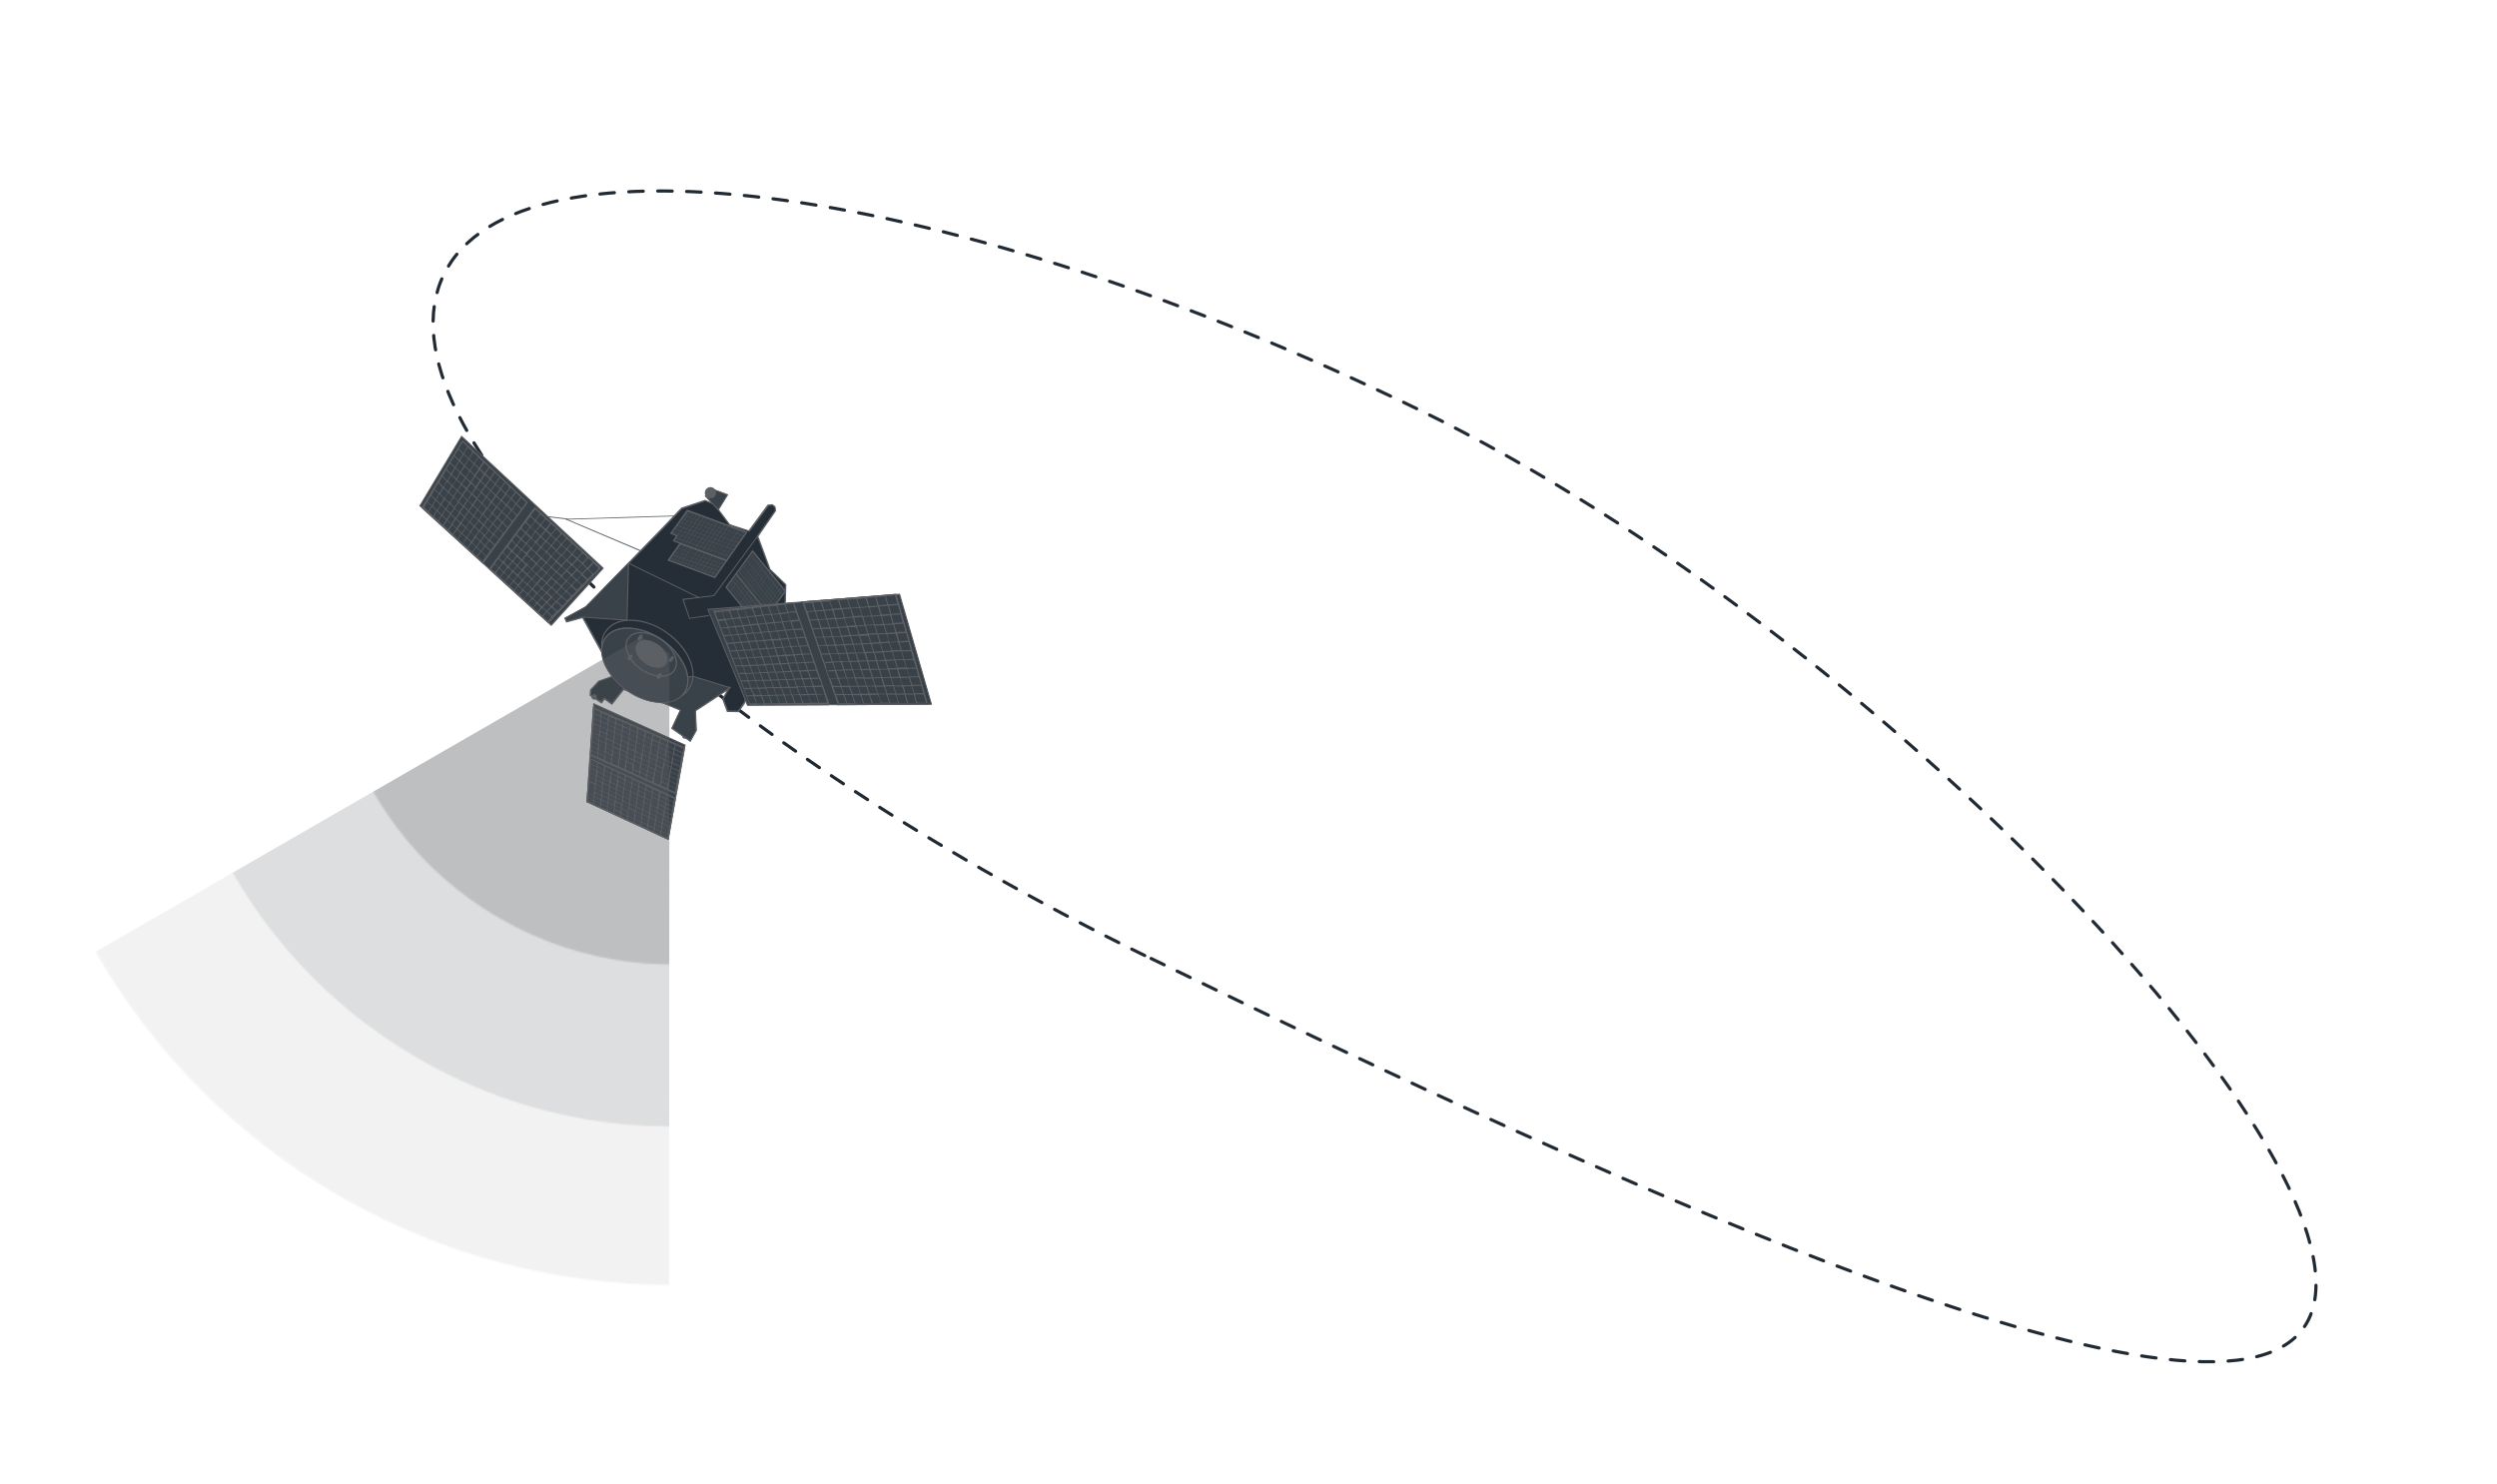 <svg xmlns="http://www.w3.org/2000/svg" width="1554" height="924" fill="none"><path stroke="#212A33" stroke-dasharray="9 9" stroke-linecap="round" stroke-linejoin="round" stroke-width="2" d="M716.4 596.6c289 140.8 674.4 319 720.4 224.6s-265-425.6-554-566.3c-289-140.8-560.6-178.4-606.6-84s151.1 285 440.2 425.8Z"/><g clip-path="url(#a)"><path fill="#252E36" d="m364.5 377.7 46.2-47.2 13.6-14.2 14.6-4.7 5.7 2.4 9.5 12.7 12.1 3.9 11.9-16 2.6-.3 1.6 1.2.3 2.4-11.1 16 7.6 20.5 9.8 9.5-.3 10.8-25.3 62.8-3.8 5.3-6.8-.2-2.7-7.6 3.5-6.4-20.8 13.6.5 12.3-3.6 6.6-11.3-7.9 5.3-11.3-9.2-4-26.3-9-7.3 9.2-4.7-3.4-1.7 2.5-7-4.5.2-3.3 5-5.4 10-3.5-20-36.4-10 2.7-.9-2 12.8-7Z"/><path fill="#5C5F63" fill-rule="evenodd" d="m459.8 443.3 3.9-5.6 25.4-62.9.3-11-9.9-9.6-7.5-20.3L483 318l-.4-2.8-1.9-1.4-3 .3-11.8 16-11.6-3.8-9.5-12.7-6-2.5L424 316l-13.7 14.3-46 47.2-13.2 7.2 1.3 2.8 10-2.7 19.6 35.5-9.6 3.4-5.2 5.6-.3 3.7 7.6 5 1.7-2.5 4.7 3.3 7.3-9.2 26 8.9 8.8 3.7-5.3 11.3 12 8.4 4-7.2-.5-12.1 19-12.5-2.8 5 3 8.1 7.4.1Zm-.5-1-6.2-.1-2.6-7.1 4.3-8-22.6 14.9.5 12.4-3.3 6-10.5-7.3 5.3-11.4-9.6-4.2-26.7-9.1-7.2 9-4.7-3.3-1.8 2.4-6.3-4 .2-2.9 4.8-5.2 10.4-3.7-20.4-37.1-10 2.7-.6-1.3 12.5-6.9L411 331l13.5-14.1L439 312l5.4 2.3 9.5 12.7 12.6 4 12-16.1 2.1-.2 1.4 1 .2 2-11.2 16 7.8 20.9 9.7 9.4-.2 10.5-25.4 62.6-3.5 5Z" clip-rule="evenodd"/><path fill="#5C5F63" fill-rule="evenodd" d="m429.3 384.6 12-1.8v.6l-12.4 1.8-4.3-12.4 19.5-2.3 27.1-36.8.5.3-27.2 37-19 2.4 3.8 11.2Z" clip-rule="evenodd"/><path fill="#394149" d="m415.9 522.3 10.5-58.6-56.9-25.7-4.2 61 50.6 23.3Z"/><path fill="#5C5F63" fill-rule="evenodd" d="m416.1 522.8 10.6-59.2-57.5-26-4.2 61.6 51.1 23.6Zm-.5-1-50-23 4.2-60.3 56.2 25.4-10.3 58Z" clip-rule="evenodd"/><path fill="#5C5F63" fill-rule="evenodd" d="m416.1 522.8 4.6-26.1-53.9-25-1.8 27.5 51.1 23.6Zm-.5-1-50-23 1.8-26.3L420 497l-4.3 24.9Zm5.5-27.6 5.3-29-57.4-25-2 29.6 54.1 24.4Zm-.4-.9-53.1-24 2-28.1 56.1 24.3-5 27.9Zm95-54.4L493 375l-51 5 23 59.3 50.6-.3Zm-1-.6-49.2.3-22.7-58.2 49.8-4.9 22.2 62.8Zm62.9.3-19.8-68.8-59.4 4.6 22.5 64.6 56.7-.4Zm-.8-.7-55.5.5-22.1-63.4 58.2-4.6 19.4 67.5Z" clip-rule="evenodd"/><path fill="#394149" d="m391.1 350.5-26.6 27.2-12.8 7 1 2.1 10-2.7 27.5 1.9 1-35.5Z"/><path fill="#5C5F63" fill-rule="evenodd" d="m390.5 386.3 1-36.5-27.1 27.7-13 7.1 1.1 2.6 10.2-2.8 27.8 2Zm-.6-.6-27.3-1.9-9.8 2.7-.7-1.6 12.6-7 26.1-26.6-.9 34.4Z" clip-rule="evenodd"/><path fill="#5C5F63" fill-rule="evenodd" d="m391 350.8 43.8 21.4.3-.5-43.8-21.4-.3.5Z" clip-rule="evenodd"/><path fill="#394149" d="m343 389.2 32.3-35.5-88-82.2-26 43.3 81.8 74.4Z"/><path fill="#5C5F63" fill-rule="evenodd" d="m375.8 353.6-88.6-82.5-26.3 43.8 82.2 74.8 32.7-36ZM343 388.8l-81.3-74 25.6-42.8 87.6 81.7-31.9 35.1Z" clip-rule="evenodd"/><path fill="#5C5F63" fill-rule="evenodd" d="m374 353.6-41.2-38-28.5 38.7 37 33.7 32.7-34.4Zm-32.8 33.5-36-33 27.7-37.5 40.2 37-31.9 33.5Zm-12.8-74.4L287.7 274 262.2 316l38.2 34.8 28-38.1Zm-28 37.2-37.4-34 24.9-40.9 39.7 37.7-27.3 37.2Zm53.5-27 65.6-2v.5l-65.6 2-13-1.5.1-.6 13 1.6Z" clip-rule="evenodd"/><path fill="#5C5F63" fill-rule="evenodd" d="m398.7 342.5-46.6-19.7-.2.5 46.6 19.8.2-.6Z" clip-rule="evenodd"/><path fill="#394149" d="m416 348.7 7.2-10.3 29 10.5-7.4 10.5-28.8-10.7Z"/><path fill="#5C5F63" fill-rule="evenodd" d="m445 359.7 7.6-11-29.5-10.7-7.6 10.8 29.4 11Zm-.3-.7-28.2-10.5 6.8-9.8 28.4 10.3-7 10Z" clip-rule="evenodd"/><path fill="#394149" d="m452.1 348.9 12.4-17.7-36.3-13.3-10.6 14 3.7 1.6-2.2 3.2 33 12.2Z"/><path fill="#5C5F63" fill-rule="evenodd" d="M452.3 349.3 465 331l-36.9-13.6-11 14.6 3.8 1.6-2.2 3.1 33.6 12.5Zm-.3-.8-32.4-12 2.2-3-3.8-1.7 10.3-13.5 35.8 13-12 17.2Z" clip-rule="evenodd"/><path fill="#394149" d="m447.1 317.4 5.8-9.4-8.5-3.3-5.5 4 8.2 8.6Z"/><path fill="#5C5F63" fill-rule="evenodd" d="m447.1 317.8 6.2-10-9-3.4-5.8 4.3 8.6 9.1Zm0-1-7.7-8 5-3.8 8 3.1-5.4 8.7Zm-2 43 7.7-11L423 338l-7.6 10.8 29.6 11Zm-.3-.7-28.4-10.6 7-9.8 28.4 10.4-7 10Z" clip-rule="evenodd"/><path fill="#5C5F63" fill-rule="evenodd" d="m452.4 349.4 12.7-18-37.6-14.1-10.4 14.8 3.7 1.6-2.1 3.1 33.7 12.6Zm-.2-.8-32.6-12 2.2-3.2-3.8-1.6 9.7-13.8 36.4 13.6-12 17Z" clip-rule="evenodd"/><path fill="#5C5F63" fill-rule="evenodd" d="m462.2 330.4-12.1 17.3h.1l12.1-17.2-.1-.1Zm-2.2-1L447.8 347h.1l12.2-17.3v-.2Zm-2.1-.6L445.8 346v.1l12.2-17.3h-.1Zm-2.2-1-12.2 17.4v.1l12.3-17.4h-.1Zm-2.2-.7-12.2 17.4.1.1 12.3-17.4h-.2Zm-2.2-.9L439 343.8h.2l12.3-17.5-.2-.1Zm-2.1-.7L436.9 343l.1.2 12.3-17.6h-.1Zm-2.2-1-12.3 17.6.1.1 12.3-17.5-.1-.1Zm-2.1-.6-12.4 17.5.2.1L445 324l-.1-.1Zm-2.2-1-12.4 17.7v.1l12.5-17.7h-.1Zm-2.3-.7L428 339.8l.1.1 12.4-17.6-.1-.1Zm-2.2-.7-12.4 17.7h.2l12.4-17.6-.2-.1Zm-2.3-.8-12.4 17.7h.2l12.4-17.6-.2-.1Zm-2.1-.7-12.3 17.5.1.1 12.3-17.5-.1-.1Zm-2.2-1-12.4 17.7.1.1 12.4-17.7h-.1Zm-2.2-.6-10 14.4 10.2-14.3-.2-.1Z" clip-rule="evenodd"/><path fill="#5C5F63" fill-rule="evenodd" d="m420.3 334.8 33.8 11.7v-.2l-33.8-11.7v.2Zm-2.4-3.6 37.6 13.2v-.1L418 331.1v.1Zm1.5-2.1 37.6 13.2v-.2L419.6 329v.2Zm1.5-2 37.6 13.1v-.1L421 326.9v.1Zm1.5-2.3 37.6 13.3v-.2l-37.6-13.2v.2Zm1.4-2 37.6 13.2v-.1L424 322.7v.1Zm1.4-2 37.7 13 .1-.1-37.7-13Zm2-2.7 37.2 13.7v-.2l-37-13.6-.1.1ZM450 348l-7.5 10.6.2.1L450 348h-.1Zm-2.2-.9-7.5 10.7.1.1 7.5-10.7-.1-.1Zm-2.1-.7-7.5 10.6.1.1 7.5-10.6-.1-.1Zm-2.2-1-7.5 10.7h.2l7.4-10.5-.1-.1Zm-2.2-.6-7.5 10.7.1.1 7.5-10.7v-.1Zm-2.3-.8-7.4 10.6h.1l7.5-10.5-.2-.1Zm-2-.8-7.6 10.7h.2l7.5-10.7h-.1Zm-2.3-.8-7.5 10.6h.2l7.4-10.5-.1-.1Zm-2-.9L425 352l.1.1 7.5-10.6h-.2Zm-2.4-.8-7.4 10.6.1.1 7.5-10.6h-.1Zm-2.2-.8-7.4 10.5.1.1 7.4-10.5h-.1Zm-2-.8-7.6 10.7.1.2L426 339Zm-2.4-.8-7.4 10.6.1.1 7.5-10.6h-.2Z" clip-rule="evenodd"/><path fill="#5C5F63" fill-rule="evenodd" d="m416.5 347.3 29.7 10.5v-.2l-29.6-10.4v.1Zm1.7-2 29.5 10.3v-.2l-29.4-10.3-.1.2Zm1.6-2 29.3 10.3v-.2l-29.3-10.2v.1Zm1.5-2.2 29.2 10.4.1-.1-29.3-10.4v.1Z" clip-rule="evenodd"/><path fill="#5C5F63" d="m341.2 387.5 32.5-34.2-40.9-37.6-28.3 38.3c12 11.2 24.4 22.2 36.7 33.5Zm-9.5-9.5-2.9-2.6-2.7-2.5 2-2.3c.3-.4.7-.3.9 0l1.5 1.5c.4.3.5.5 0 .8l-1.5 1.8c-.2.1-.1.3-.2.5l.6-.2 1.6-1.8c0-.1.5-.2.7 0a12.8 12.8 0 0 1 1.8 1.6v.6c-.5 1-1.1 1.7-1.8 2.6Zm37.8-27.3 2.7 2.6c.4.2.2.5 0 .8l-2.5 2.7c-.2.3-.4.3-.7.1l-2.4-2.3c-.3-.2-.3-.4 0-.8l2.4-2.7c.1-.4.3-.5.5-.4Zm-3.7 3.8 2.7 2.5c.2 0 .1.5 0 .6l-2.3 2.4c-.2.3-.5.2-.8 0l-2.3-2.2c-.3-.2-.5-.5 0-.8l2.3-2.4.4-.1Zm-6.5 6.4 2.4-2.6c.1-.1.5 0 .8.1l2.4 2.3c.1.1.2.6 0 .6l-2.3 2.5h-.6l-2.5-2.4c-.1 0 0-.4-.2-.5Zm-21-36 1-1.4c.2-.3.4-.3.7-.1l2.1 1.9c.3.1.3.4 0 .8l-1.5 2c-1.1 1.2-1.1 1.2-2.4.1-.4-.5-1.4-1-1.3-1.6 0-.3.8-.8 1.4-1.8Zm-3.4-3c.5-.3.9-.9 1.2-1.3.1-.3.4-.3.6-.1l2.2 1.9c.1 0 .2.5 0 .7-.7 1-1.3 2-2.2 3-.1.1-.6.2-.6 0-.9-.6-1.5-1.2-2.2-2-.4-.2-.2-.5 0-.8l1-1.3Zm28 22.6 2.3 2.2v.6l-2.5 2.7c-.1.2-.5.1-.6 0l-2.2-1.9s-.2-.5 0-.7l2.4-2.7c.1-.1.5 0 .6-.2Zm-18.2-13.4 1.2-1.4c.2-.2.4-.3.7-.1.7.7 1.5 1.3 2 2 .1.1.2.6.1.7a27.1 27.1 0 0 1-2.4 2.8c-.2.3-.4.3-.8 0l-2-1.8c-.4-.2-.3-.6 0-.8.5-.4.9-1 1.2-1.4Zm13.8 10.3c-.8 1-1.6 1.8-2.2 2.7-.3.4-.5.5-.9 0-.5-.6-1.3-1.3-2-1.8-.3-.2-.3-.4 0-.8.8-.8 1.6-1.7 2.3-2.7.3-.4.5-.4.8 0l2 1.8c.4.3.5.5 0 .8Zm-6.3-6.2c-1 1-1.7 2-2.5 3-.3.3-.5.4-.8 0l-2-1.9c-.1 0-.2-.5-.1-.7a27.1 27.1 0 0 1 2.4-2.8c.2-.2.4-.3.8 0l2.1 2v.4Zm3.4 3-2.7 3c-.1 0-.6.2-.7 0-.8-.5-1.4-1.1-2.1-1.8-.2-.1-.3-.6-.2-.7a27.2 27.2 0 0 1 2.4-2.8c.1-.2.6-.2.7-.1.8.5 1.5 1.2 2.1 1.8.4.1.3.5.5.6Zm-11.1-7.6c-.4.5-1 1-1.2 1.4-.2.2-.4.3-.7 0a14.5 14.5 0 0 0-2-1.7c-.3-.2-.3-.4 0-.8.8-.9 1.5-2 2.2-3 .2-.2.4-.2.7 0 .7.6 1.3 1.3 2.1 1.8.3.2.3.5 0 .9-.5.4-.8 1-1.1 1.4ZM331.6 319c.4-.3.8-.9 1.1-1.3.3-.4.6-.5 1-.1l1.8 1.7c.4.3.3.6 0 1-.6 1-1.4 1.9-2.1 2.8-.3.4-.5.5-.8 0a14.5 14.5 0 0 0-2-1.8c-.3-.2-.2-.5 0-.8l1-1.5Zm33.8 34.3a41 41 0 0 1-2.2-2.2l.1-.7 2.5-2.7c.1-.1.6-.2.7-.1.9.6 1.6 1.3 2.2 1.9v.6l-2.5 2.7c-.3.4-.7.3-.8.5Zm-5.6-11.7 2.1 2c.3.1.3.3 0 .7l-2.4 2.6c-.2.3-.5.5-.8 0l-2-1.8c-.3-.2-.2-.5 0-.8.8-.9 1.6-1.7 2.2-2.7.4-.1.6-.2.9 0Zm-.8 20c1 .8 1.8 1.6 2.5 2.4.2 0 .1.4 0 .6l-2.2 2.3s-.5.2-.6 0c-.8-.9-1.7-1.4-2.3-2.3-.1 0-.2-.5-.1-.7l2.2-2.3h.5Zm-3.5 8.9-2.4-2.3c-.4-.3-.3-.7 0-.9l2-2c.2-.2.4-.3.8 0l2.3 2.2c.3.2.3.5.2.7l-2.2 2.2-.7.1Zm-3-2.1 2.6 2.4c.2.1.1.5 0 .6l-2.1 2.2h-.6c-.7-.7-1.5-1.5-2.4-2.1-.4-.3-.5-.5 0-.9l2-2c0-.1.5 0 .5-.2ZM335 329.1l1-1.3c.3-.4.5-.5.8 0a14 14 0 0 0 2 1.7c.4.3.2.6 0 .9l-2 2.5c-.2.4-.5.4-.8 0l-2-1.8c-.2-.2-.4-.5 0-.8l1-1.2Zm9.5 8.5-1.2 1.4c-.2.3-.4.3-.8 0l-2-1.8c-.3-.2-.2-.5 0-.8a22.3 22.3 0 0 0 2-2.6c.2-.3.4-.3.7-.1l2.1 1.9c.3.2.3.4 0 .8l-.8 1.2Zm10.7 8c-.7.6-1.4 1.6-2.1 2.3-.3.4-.5.5-.8 0l-2-1.8c-.3-.2-.2-.5 0-.8l2.1-2.5c.3-.4.6-.2.9 0 .5.6 1.3 1.3 2 1.8.1.3.2.5-.1 1Zm-23.4-19.4c.3-.3.8-.8 1-1.2.3-.3.5-.3.8-.1a14 14 0 0 0 2 1.8c.2.2.2.4 0 .8l-2 2.6c-.4.4-.6.5-1 0l-1.9-1.8c-.3-.2-.4-.6 0-.8.5-.4.8-.8 1-1.3Zm24.8 25.2 2.4-2.6c.2-.3.4-.3.8 0l2.1 1.9c.2 0 .2.5 0 .6-.8.8-1.5 1.5-2.2 2.5-.2.3-.4.3-.8 0l-2-1.8c-.4 0-.4-.5-.3-.6Zm-6.7-11.6 2.1 1.9c.3.2.3.4 0 .8l-2.2 2.5c-.2.3-.4.3-.8 0-.6-.6-1.4-1.1-2-1.8-.2-.1-.3-.6 0-.8l2-2.4c.2-.5.6-.7.9-.2Zm-21.3-16.6 1.1-1.2c.2-.3.4-.3.7-.2l2.1 2c.2 0 .2.5.1.6-.6 1-1.2 1.8-2 2.7-.3.3-.5.4-.8 0l-1.9-1.7c-.4-.3-.3-.7 0-1l.7-1.2Zm19.2 17.2-1.1 1.4c-.3.4-.6.4-.9 0L344 340c-.4-.3-.5-.5 0-.8l1.7-2.3c.5-.6.5-.6 1.3 0 .3.1.5.4.7.6 1.3 1.4 1.3 1.4.1 2.8Zm-9.5-8.1c.4-.6.7-1 1.2-1.4 0-.2.6-.3.6 0l2.1 1.9c.2 0 .2.5 0 .6-.7 1-1.4 1.6-2 2.6-.3.4-.6.4-.9 0l-2-1.8c-.4-.3-.3-.6 0-.8l1-1.1Zm15 16.2 2.5-2.7c.1-.2.5-.1.6 0 .7.7 1.6 1.3 2.1 1.9.2 0 .1.4 0 .6-.8.8-1.4 1.8-2.3 2.4 0 .1-.5.2-.6 0a14 14 0 0 1-2-1.8c-.3 0-.4-.3-.3-.4ZM332 333l1-1.3c.2-.3.5-.5.7-.2.5.6 1.3 1.4 2 1.8.4.3.3.7 0 .9l-1.3 1.5c-1.2 1.4-1.2 1.4-2.4.2-1.3-1.3-1.3-1.3 0-2.9Zm30.7 18.5 2.2 2.1v.6l-2.3 2.3c-.3.4-.5.2-.8 0-.6-.6-1.3-1-2-1.8-.3-.2-.3-.4 0-.8l2.3-2.4h.6Zm-24.4-12.4c.4-.6 1-1 1.2-1.4.2-.3.4-.3.8 0 .6.5 1.3 1.3 2 1.7.4.3.3.6 0 .9L341 342c-1.1 1.2-1.1 1.2-2.4.1-.4-.5-1.2-.8-1.3-1.3 0-.8.7-1.3 1-1.7Zm13.5 10-2 2.1c-.2.4-.4.5-.8.2l-2-1.8c-.4-.3-.2-.6 0-.8.7-.7 1.3-1.7 2.1-2.6.2-.2.5-.3.9 0 .5.6 1 1.2 1.7 1.6.4.5.5 1 0 1.3Zm-20-16.6-1 1.3c-.2.4-.4.3-.8 0a12.8 12.8 0 0 0-1.8-1.7c-.4-.2-.4-.6-.1-1l1-1.5c1.1-1.5 1.1-1.5 2.4-.2 1.5 1.4 1.5 1.4.3 3Zm21.4 22.5.2-.5c.8-.7 1.3-1.5 2.1-2.4.1 0 .5 0 .8.2a14 14 0 0 1 2 1.8s.2.5 0 .7c-.7.8-1.3 1.6-2.2 2.4-.1.1-.6.2-.6 0l-2-1.8c-.3 0-.3-.2-.3-.4Zm-11.6-13 1.2-1.4c.3-.4.5-.5.8 0 .6.6 1.2 1.2 2 1.7.4.3.3.7 0 .9l-1.3 1.5c-1.2 1.4-1.2 1.4-2.5 0-1.5-1.2-1.5-1.2-.2-2.7Zm7.2 3.8-2.3 2.7c-.2.3-.4.3-.8 0l-2-1.8c-.4-.3-.3-.6 0-.8l2-2.3c.3-.4.6-.3 1 0 .5.7 1.2 1.2 1.8 1.8.4 0 .3.4.3.4Zm-13.6-9.8c.3-.4.6-.9 1-1.2.4-.4.6-.5.9 0a12.8 12.8 0 0 0 1.8 1.7c.5.2.4.6 0 .8l-1.2 1.5c-1.4 1.7-1 1.5-2.4.2-1.4-1.4-1.4-1.4-.1-3Zm14.4 41-2.5-2.4c-.2 0-.1-.4 0-.6.7-.7 1.3-1.5 2-2 .1-.1.6-.2.7-.1.7.7 1.4 1.4 2.4 2 .3.3.2.6 0 .9l-2 2-.6.2Zm-24-49.9 1-1.4c.2-.2.5-.4.7 0 .6.5 1.1 1.1 2 1.7.4.3.3.7.1 1l-1.1 1.6c-1.3 1.5-.8 1.4-2.2.2-1.7-1.3-1.7-1.3-.5-3ZM350 352l2.2-2.5c.3-.4.6-.3.8 0 .6.6 1.3 1 1.9 1.7.4.3.2.5 0 .8l-2.1 2.4c-.2.3-.4.3-.8 0-.6-.6-1.3-1-2-1.8v-.6Zm6.4 6 2.3-2.5c.2-.3.5-.4.9 0 .5.6 1.2 1 2 1.8.3.3.2.5 0 .8l-2.3 2.3c-.1.3-.5.2-.8 0l-2-1.8c0-.2-.2-.5 0-.7Zm-24.6-18.5c-.2.3-.4.7-.9 1-.2.2-.4.3-.7 0-.5-.5-1.4-1-2-1.7-.2-.2-.3-.4 0-.8l1.3-1.6c1-1.3 1-1.3 2.4-.1 1.3 1.5 1.3 1.5 0 3.2Zm3.6 3.3 1-1.3c.4-.4.6-.4.9 0 .6.6 1.3 1 1.9 1.7.4.3.4.5.1 1-.7.7-1.3 1.5-1.8 2.3-.2.3-.5.3-.9 0-.5-.6-1.2-1-2-1.8-.4-.3-.4-.5 0-.8 0-.4.5-.7.8-1.1Zm-9.5-8.7 1-1.4c.2-.4.4-.4.8 0 .5.6 1.1 1.2 2 1.8.2.2.3.4 0 .8-.4.6-.8 1.1-1.2 1.4-1.2 1.4-1.2 1.4-2.4.2-1.5-1.3-1.5-1.3-.2-2.8Zm21.8 19.8c-.3.4-.8.8-1 1.2-.4.4-.6.5-1 0-.5-.6-1.3-1.1-1.9-1.7-.1-.1-.2-.6-.1-.7l1.2-1.4c1.2-1.4 1.2-1.4 2.5-.1 1.7 1.2 1.7 1.2.3 2.7Zm-4.4-6.8c.9.8 1.5 1.3 2.2 2.2.1 0 .2.5 0 .6l-2.1 2.4c-.2.2-.5.3-.7 0l-2-1.7c-.1-.1-.2-.6-.1-.7.5-.8 1.2-1.6 2-2.4.2-.3.6-.2.7-.4Zm3.2 27.8 2.6 2.5v.6a14.5 14.5 0 0 0-1.8 2c-.2.2-.5.3-.9 0l-2.2-2c-.3-.2-.2-.6 0-.8.6-.6 1.1-1.4 1.8-2 .2 0 .4-.1.5-.3Zm6.3-19 2.2 2v.7c-.7.7-1.4 1.6-2.3 2.3h-.6l-2-1.9c-.2-.1-.2-.4 0-.7a20.3 20.3 0 0 0 2-2.3l.7-.2ZM340.1 344c.8.8 1.5 1.3 2.1 2.1.1.1.2.6.1.7-.5.8-1.2 1.6-2 2.5-.2.4-.3.3-.7 0-.6-.6-1.4-1.1-2-1.8-.2 0-.2-.5-.2-.7.7-1 1.4-1.6 2.2-2.5l.5-.3Zm-5-1.9-1.1 1.3c-.3.4-.4.3-.8 0-.6-.6-1.3-1-2-1.8-.3-.2-.3-.4 0-.8l1.2-1.5c1.4-1.7.8-1.5 2.4-.2 1.4 1.4 1.4 1.4.3 3Zm-12.5-11.1s.2 0 0 0l1.1-1.3c.3-.4.4-.3.8 0 .6.6 1.3 1 1.9 1.7.4.3.3.6.2.9l-2 2.4c-.2.4-.4.4-.7 0l-2-1.8c-.3-.2-.2-.6 0-.9l.7-1Zm29.3 24.4-2.3 2.4c0 .2-.5.2-.6 0a13 13 0 0 1-2-1.8v-.6a20.3 20.3 0 0 1 2.1-2.4c.1-.1.6-.2.7-.1l2 1.8.1.7Zm4 3.4 2.1 2c.2.2.1.6 0 .7l-2.2 2.3c-.2.3-.4.3-.8 0-.6-.6-1.3-1-2-1.8-.3-.2-.3-.4-.1-.7l2.2-2.3c.4-.3.6-.3.8-.2Zm-12.5 24.3c-.8-.8-1.5-1.5-2.3-2-.4-.3-.5-.6 0-.9l1.6-1.8c.3-.4.6-.3.9 0l2.2 2c.3.1.3.3.1.6L344 383c-.2.3-.6.2-.6.2Zm-17.3-42.6 1-1.4c.1-.2.4-.3.6-.1l2 1.8c.1.1.2.6.1.7-.3.5-.7 1-1.2 1.4-1 1.3-1 1.3-2.3.2-1.5-1-1.5-1-.2-2.6Zm25.8 21.3-2.3 2.5c-.1.1-.5 0-.8-.1l-1.8-1.7c-.4-.3-.2-.6 0-.9l2-2.2c.1-.3.4-.3.6-.1.6.6 1.4 1.1 2 1.8l.3.8Zm-11.4-5.5 2.2-2.5c.2-.3.6-.2.8 0 .5.7 1.2 1.2 2 1.9.2.2.2.4 0 .8l-2 2.3c-.1.1-.6.2-.7.1l-2-1.8-.3-.8ZM323 337.8l.8-1.2c.4-.6.5-.5 1-.1l1.3 1.1c1.2 1 1.1.8.1 1.9l-.6 1c-1 1.4-1 1.4-2.4.1-1.5-1.3-1.5-1.3-.2-2.8Zm9.4 8.5.8-1.1c.3-.4.5-.5.8 0l2 1.8c.4.2.2.5 0 .8-.2.4-.8.8-1 1.3-1.2 1.4-1.2 1.4-2.5 0-1.4-1.2-1.4-1.2 0-2.8Zm5.1 7.2 2.2-2.5c.1-.2.6-.3.7-.2.8.6 1.4 1.2 2.1 2 .2 0 0 .4 0 .5-.7 1-1.4 1.7-2.2 2.6h-.6l-2-1.9c-.2-.1-.2-.5-.2-.5Zm-8.3-9.9 1.1-1.2c.3-.5.4-.4.9 0l2 1.7c.2.2.2.4 0 .9-.4.5-1 1-1.3 1.5-1.1 1.3-1.1 1.3-2.1.1-1.8-1.4-1.8-1.4-.6-3Zm5.5 6.7 1.7-2c.2-.4.4-.4.8-.1.6.6 1.3 1 2 1.8.2.2.3.4 0 .8l-2 2.3c-.3.4-.6.3-.8 0l-1.5-1.4c-.5-.6-.9-1-.2-1.4ZM319.9 335l.9-1.4c.3-.4.4-.3.7 0l2 1.7c.3.2.3.4 0 .8l-1.1 1.7c-1 1.3-1 1.3-2.2.1-1.5-1.5-1.5-1.5-.4-2.9Zm24 24c.6-.8 1.2-1.6 2-2.3.1-.3.4-.3.8 0 .5.6 1.2 1 2 1.8.2.2.3.4 0 .8l-2 2.2c-.3.4-.5.5-.8 0L344 360c-.5-.4-.7-.7-.3-1Zm6 5.8 2.3-2.4c0-.2.5-.1.6 0 .7.5 1.3 1 2 1.8.3.2.3.4 0 .8l-2.1 2.2c-.1.1-.6.2-.8 0l-2-1.8v-.6Zm-26.6-20.5 1-1.4c.1-.2.3-.3.7 0l1.9 1.7c.4.3.5.5 0 .8l-1.7 2.3c-.3.4-.6.4-.9 0l-1.4-1.4c-.7-.7-.7-.7-.1-1.6 0 .1.3-.1.5-.4Zm14.3 15.4 2.1-2.4c.3-.4.4-.3.9 0l1.8 1.7c.4.2.5.5 0 .8l-1.9 2.1c-.2.4-.5.5-.8 0-.6-.6-1.3-1-1.8-1.7-.3 0-.2-.3-.3-.5Zm-9-9 1.7-1.9c.1-.3.5-.5.6-.1.6.6 1.5 1.2 2 1.8.2 0 .3.5.2.7l-1.9 2.3c-.3.4-.4.3-.8 0l-1.5-1.4c-.7-.7-.7-.7-.2-1.4ZM323 344l-.1.3c-1.1 1.2-1.1 1.2-2.4.1-1.4-1.2-1.4-1.2-.3-2.8l.3-.4c1-1.4 1-1.4 2.4-.2 1.3 1.3 1.3 1.3.2 3Zm23.5 18.9c.7.7 1.6 1.3 2.1 1.9.2 0 .3.5.2.7-.7.7-1.5 1.4-2 2.2-.2.3-.5.3-.9 0-.5-.6-1.2-1-2-1.8 0 0-.2-.5 0-.7a19 19 0 0 1 2-2.2l.6-.1Zm-11-7.6c-.4.4-.8.7-1 1.1-.4.4-.7.6-1.2 0l-1.7-1.5c-.2-.2-.3-.5 0-.9l1.4-1.6c1-1.3.8-1.3 1.9-.1l.2.2c1.6 1.2 1.6 1.2.3 2.8Zm4 1.6-2 2.4c-.3.3-.5.3-.9 0l-1.9-1.6c-.2-.2-.3-.5 0-.9.7-.7 1.3-1.5 2-2 .2-.5.4-.5.7-.1.6.6 1.3 1 1.9 1.7l.2.5Zm-13.1-9.6c.3-.4.6-1 1-1.2.3-.3.5-.3.8-.2.5.7 1.2 1.1 2 1.8 0 .1.2.6 0 .7-.3.6-.6 1-1.1 1.4-1.2 1.4-1.2 1.4-2.4.2-1.5-1.3-1.5-1.3-.3-2.7Zm-9.2-8.6 1-1.4c.2-.3.4-.3.7-.1l1.8 1.7c.3.2.5.5 0 .8l-1 1.5c-1 1.4-1 1.4-2.1.2-1.5-1-1.5-1-.4-2.7Zm28.4 24c-.7.8-1.5 1.5-2 2.4-.2.2-.5.3-.9 0l-1.7-1.6c-.4-.3-.4-.5 0-.8l1.9-2.2c.3-.4.5-.4.8 0l1.9 1.7v.5Zm6.3 5.6-2.2 2.3c-.2.2-.6.2-.9 0l-1.8-1.7c-.2-.1-.2-.6 0-.6l2-2.3c.2-.3.4-.3.8 0 .6.6 1.3 1 1.9 1.7 0 .1 0 .5.2.6Zm-11 18-2.5-2.3c-.3-.2-.3-.5-.1-.7l1.7-1.9c.2-.2.4-.3.8 0 .7.7 1.6 1.3 2.2 2.1.1.1.2.6.1.7l-2.1 2.2ZM320.4 348l.3-.4c1-1.1 1-1.1 2-.2.4.5 1.4 1 1.3 1.3 0 .6-.6 1.2-1 1.7-1.2 1.4-1.2 1.4-2.4.2-1.2-1-1.2-1-.2-2.6Zm6.3 5.6c.2-.4.7-.7 1-1.1.2-.4.5-.5.9-.2l1.7 1.6c.4.3.3.7 0 .8-.3.4-.6.9-1 1.2-1.2 1.4-1.2 1.4-2.5 0-1.3-.9-1.3-.9-.1-2.3Zm7.9 9.8c.8-.8 1.4-1.8 2.3-2.6 0-.2.4-.1.6 0 .6.4 1.4 1.2 2 1.8 0 0 .2.5 0 .7-.5.8-1.2 1.5-1.8 2-.1.2-.6.3-.6 0-1-.4-1.7-1-2.5-1.9Zm-14.4-16-1 1.3c-.2.2-.6.2-.7 0l-2-1.8c-.1 0-.2-.6 0-.7l.9-1.4c1-1.4 1-1.4 2.4-.2 1.6 1.4 1.6 1.4.4 2.8Zm20.6 21.4 2-2.4c.1-.1.6-.2.7-.1.7.4 1.3 1 2 1.8.2 0 .2.5.1.7-.5.8-1.2 1.5-2 2.2 0 .2-.4 0-.5 0l-2-1.8c-.3 0-.2-.3-.3-.4ZM329 356.9c.4-.7 1-1.1 1.4-1.8.3-.4.5-.5.9 0l1.8 1.6c.4.3.2.6 0 .9l-1.6 2c-.3.5-.6.3-.9 0l-1.4-1.3c-.8-.6-.8-.6-.2-1.4Zm-5.7-6.2.4-.5c1.1-1.3.8-1.1 2-.1 1.5 1.5 1.5 1.5.1 3.2-1 1.2-1 1.2-2.3.1-1.2-1.2-1.2-1.2-.2-2.7Zm-9-8.4.7-1.1c.3-.4.5-.5 1-.2l1.5 1.5c.4.3.4.7 0 1.1l-.9 1.4c-1 1.3-1 1.3-2.2.2-1.2-1.4-1.2-1.4-.2-3Zm28.2 23.7c-.8.8-1.5 1.5-2 2.2-.3.4-.6.2-.8 0l-1.8-1.6c-.2-.2-.4-.5 0-.8l1.8-2c.3-.4.5-.4.8 0 .6.6 1.3 1 1.8 1.6l.2.6Zm-10.7-6c.6-.7 1.2-1.3 1.6-2 .3-.4.6-.5.9 0l1.7 1.6c.4.3.4.5 0 .8l-1.9 2.1c-.3.4-.5.3-.8 0l-1.6-1.4c-.2-.4-.3-.7 0-1Zm14.6 9c.7.8 1.3 1.4 2 1.9.3.3.3.7-.1 1a13 13 0 0 0-1.8 2c-.3.4-.5.4-.9 0l-1.8-1.7c-.3-.2-.3-.5 0-.9.6-.5 1.2-1.4 1.8-2 .3-.1.6-.3.8-.2Zm-28.6-17.6.8-1.2c.3-.4.4-.3.7-.1l1.6 1.5c.7.7.7.7 0 1.4l-.7 1c-1 1.3-1 1.3-2.3.2-1.3-1.4-1.3-1.4-.2-2.8Zm5.9 5.5.3-.5c1-1 1-1 2.1 0 .4.4 1.2.8 1.3 1.2 0 .5-.6 1.2-1.1 1.7-1.2 1.4-1.2 1.4-2.4.1-1.4-1.2-1.4-1.2-.2-2.6Zm8.1 9.5 2-2.3c.3-.4.4-.3.8 0l1.9 1.7c.1.1.2.6.1.7l-1.8 2c-.2.3-.4.3-.8 0-.6-.6-1.3-1-1.9-1.7-.3 0-.4-.3-.3-.4Zm8.4 3c.7.8 1.6 1.3 2.1 2 .2 0 .1.4 0 .5-.5.9-1.2 1.5-1.9 2.2-.2.2-.4.3-.7 0l-1.8-1.6c-.1-.1-.2-.6-.1-.7.5-.8 1.2-1.4 1.9-2.1l.5-.2Zm-25.5-20.9.8-1c.3-.5.5-.5.8 0l1.9 1.6c.2.2.3.4 0 .8l-1.7 2.1c-.3.4-.5.5-.8 0l-1.3-1.3c-.7-.7-.7-.7-.1-1.5l.4-.7Zm14.2 14.8 1.7-2c.3-.5.5-.5.8 0 .6.5 1.3 1 1.8 1.6.3.2.4.5 0 .9-.6.5-1.1 1.4-1.7 2-.3.3-.6.4-.9 0-.4-.6-1-1-1.5-1.5-.4-.3-.5-.6-.2-1Zm-16.1-19.2 2.4 2.3v.6c-.6.8-1 1.5-1.8 2.2 0 .2-.5.2-.7.2l-1.8-1.7c-.1-.1-.3-.5-.2-.6l2-3Zm8 10 .8-1.2c.2-.3.4-.3.7-.1l1.8 1.7c.2.1.2.6.1.7-.2.4-.6 1-1 1.3-1.1 1.2-1.1 1.2-2.3.2-1.4-1.2-1.4-1.2-.2-2.6Zm9.7 6.7-2 2.2c-.3.4-.4.4-.8 0l-1.9-1.6c-.4-.3-.2-.6 0-.9a14.3 14.3 0 0 0 1.7-2c.1-.3.4-.4.6-.2l1.9 1.7c.4.3.3.7.5.8Zm6.7 6 2.2 1.8v.6c-.6.9-1.3 1.6-2 2.3h-.6l-2-1.8c-.2-.1-.1-.5 0-.6l1.9-2.1c.2-.3.4-.3.5-.2Zm6.1 5.4c.8.8 1.6 1.3 2.2 2v.5l-2 2.2c0 .1-.5.2-.7 0l-1.8-1.6c-.1-.1-.2-.6 0-.6.6-.8 1.2-1.4 2-2.1-.1-.3.2-.2.3-.4Zm-28.3-17.4.2-.3c1-1.2 1-1.2 2.2-.2 1.4 1.1 1.4 1.1.3 2.8-1.2 1.4-1.2 1.4-2.5.3-1.4-1.2-1.4-1.2-.2-2.6Zm6 5.4.2-.4c1.1-1.3.8-1.3 2.2-.2.5.4 1.2 1 1.3 1.4 0 .6-.8 1-1.2 1.6-1 1.3-1 1.3-2.3.2-1.3-1.1-1.3-1.1-.3-2.6Zm12.4 9.7-1.7 1.9c-.3.4-.5.4-.8 0l-1.8-1.6c-.2-.2-.3-.4 0-.7l1.7-2c.3-.4.5-.3.9 0l1.5 1.5c.5.2.6.6.2 1Zm3.7 7.5-2-1.8c-.1-.1-.2-.6-.1-.7l1.8-2c.2-.3.4-.3.8 0 .6.6 1.3 1 1.9 1.7.2.2.3.4-.2.7-.6.6-1.1 1.4-1.8 2l-.4.1Zm-25-25.3.2-.4c1-1.4.7-1.3 2-.2 1.4 1.4 1.4 1.4.3 3-1 1.4-1 1.4-2.4.2-1.3-1.3-1.3-1.3-.2-2.6Zm18.5 14.9-1.9 2c-.2.4-.4.4-.8.1l-1.7-1.6c-.4-.3-.5-.5-.2-1 .6-.5 1.1-1.2 1.7-2 .2-.3.4-.3.8 0 .6.6 1.3 1 1.8 1.7.3.2.3.5.3.8Zm-3.9-1.7c-.3.4-.6.5-.9 1-.3.4-.5.4-.9.1l-1.6-1.5c-.4-.3-.4-.5 0-.8l1.7-2.1c.2-.4.6-.4.8 0l.8.8c1.3 1 1.3 1 .1 2.5Zm-9.3-7 1.5-1.8c.3-.4.5-.5.8 0l1.7 1.6c.3.2.3.4 0 .8-.4.7-1.1 1.4-1.6 2-.2.4-.4.4-.9.1l-1.5-1.5c-.3-.4-.5-.7 0-1.2Zm-8.4-8.9.9-1.2c.1-.2.6-.2.6 0 .7.5 1.3 1 1.8 1.7.2 0 .3.5.2.7l-1 1.3c-1 1.4-1 1.4-2.2.3-1.4-1.5-1.4-1.5-.3-2.8Zm22.9 23 2-2.3c0-.2.6-.2.7-.1.7.4 1.2 1 1.8 1.7.3.2.3.4 0 .8l-1.7 2c-.2.2-.5.3-.9 0l-1.7-1.6c-.1 0 0-.5-.2-.6Zm8.5 3.1 2 1.8c.2.1.2.6 0 .6l-1.8 2c-.2.3-.5.2-.8 0-.6-.6-1.3-1-1.7-1.6-.2-.1-.2-.6 0-.6l1.8-2c.2-.3.4-.3.5-.2ZM314 361.8a132 132 0 0 1-2.3-2.3v-.6l1.7-2c.2-.3.5-.3.7-.2.6.7 1.3 1.1 1.9 1.7.1.1.2.6 0 .7-.6 1-1.3 1.7-2 2.7Zm6 5.4c-.7-.7-1.4-1.5-2.3-2-.2-.2-.3-.4 0-.7l1.5-2c.3-.4.5-.4.8 0l1.9 1.7c.1.1.2.6 0 .7l-1.9 2.3Zm-9-8.1c-.7-.7-1.5-1.3-2-2.2-.2 0-.2-.4 0-.6l1.3-2c.3-.4.6-.4.9 0l1.7 1.6c.1 0 .2.5.1.7l-2 2.5Zm6 5.4-2.4-2.1v-.6c.5-.7 1.1-1.5 1.7-2 .1-.2.6-.3.7-.2.7.5 1.3 1 2 1.8.1 0 0 .4 0 .4-.6 1-1.3 1.7-2 2.7Zm6.3 5.8 2-2.4h.7l1.8 1.7c.3.2.3.4 0 .8-.7.8-1.2 1.6-2 2.3l-2.5-2.4Zm-16.7-17.6.3-.4c.9-1.2.9-1.2 2-.2 1.4 1.4 1.4 1.4.2 2.8-1 1.3-1 1.3-2.3.2-1.1-1-1.1-1-.2-2.4Zm16.1 17.2-2.2-2c-.2 0 0-.4 0-.6l1.7-2c.2-.3.4-.4.7-.2l1.8 1.7c.1.1.2.6.1.7-.5.8-1.3 1.5-2 2.4Zm11.8 10.7-2.4-2v-.5l1.7-2c.1-.2.5-.1.6 0 .7.5 1.3 1 1.9 1.7.1 0 .2.5 0 .6-.3.6-1 1.3-1.8 2.2Zm.6.4c.7-.7 1.2-1.6 2-2.2.2-.1.6-.2.8-.1.7.5 1.2 1.1 1.8 1.7.2.1.1.5 0 .6l-2.2 2.3-2.4-2.3Zm-6.7-68.4L288 274.2l-1.7 2.7-5.1 8.4a545.8 545.8 0 0 0-8.5 14.1l-7.2 12-2.5 4.1c-.3.4-.2.5.2 1 3.4 3.2 6.9 6.2 10.3 9.5 4.1 3.7 8.2 7.3 12.4 11.3l11.4 10.4 3.4 3.2c9.3-13 18.6-25.7 27.9-38.3Zm-41 19.7c.9.8 1.7 1.4 2.3 2.3.1 0 .2.5.1.7l-1.4 2-.1.5.2.2 2-2.9 2.3 2.2c.2.2.2.4.1.5l-2 2.9-5.7-5.2c.8-1.1 1.5-2 2.2-3.2Zm37.4-15.7-3.1-3 2.7-3.8 3.1 3-2.7 3.8Zm-6.1 1 2.5-3.6 3.1 3-2.5 3.6a38.9 38.9 0 0 0-3.1-3Zm-27-32.4-2.7-2.5a.4.4 0 0 1-.1-.5l2.3-3.8 2.7 2.5v.6a35 35 0 0 1-2.2 3.7Zm27.3 39-2.2-1.9c-1.1-1-1.1-1-.1-2.1l1.6-2.3c1.2 1 2.1 2 3.1 3l-2.4 3.4Zm-24.4-42.6 2.7 2.5c.2 0 .2.3.1.4a40.4 40.4 0 0 1-2.4 3.8l-3-2.8c1-1.2 1.8-2.5 2.6-4Zm3.5 9.7-2.5-2.4c-.2 0-.1-.4 0-.6l1.5-2.5.7-1 2.6 2.4c.1.1.2.6.1.7l-2.4 3.4Zm-9.7-9.2c-1-1-2-1.8-2.9-2.9l2.5-4 2.6 2.3c.1.1.2.6.1.7l-2.3 3.9Zm13 6 2.6 2.3c.2.1.2.3.1.5l-2.5 3.5-2.5-2.4c-.2 0-.1-.5-.1-.5l2.5-3.5Zm10 9.3 2.5 2.4c.1 0 .2.3.1.4l-2.6 3.7-2.8-2.6 2.7-4Zm-6.6-6.3 2.5 2.4c.2.2.2.4.1.5l-2.5 3.5-2.5-2.4c-.2 0-.1-.4 0-.6l2.4-3.4Zm3.3 3.2a32 32 0 0 1 2.7 2.7l-2.7 3.8-2.5-2.4c-.2-.1-.1-.5-.1-.5l2.6-3.6Zm6.4 6.1 1.4 1.4c1.3 1.3 1.3 1.3.3 2.8l-1.6 2.3-2.6-2.4c-.1 0 0-.4 0-.4l2.5-3.7Zm3.3 3.1 2.6 2.4v.5l-2.4 3.5-2.9-2.6 2.7-3.8Zm-4.7 21.7 2.4-3.4 3 3-2.4 3.3-3-2.9Zm8-18.6c.7.7 1.3 1.4 2 1.8 1 1.2 1 .7.2 1.8l-2 2.9-2.6-2.5c-.2 0-.1-.4 0-.6l2.4-3.4ZM310.3 329l2.4-3.4 3 3-2.4 3.3-3-2.9ZM288.5 283l2.8 2.5v.6c-.4.4-.6.8-.8 1.3l-1.3 2.2-2.5-2.5c-.2 0-.1-.4 0-.6a15.4 15.4 0 0 1 1.8-3.5Zm3.4 3.1 2.7 2.5v.5a33.4 33.4 0 0 1-2.2 3.5l-2.7-2.5c-.2-.1-.1-.5 0-.6.8-1.1 1.3-2.1 2.1-3.4Zm-6.6-6.2 2.5 2.4c.2.1.2.3.1.5-.6 1.1-1.4 2.2-2 3.5l-2.8-2.5v-.6c.8-1 1.3-2 2.2-3.3Zm9.8 9.4 2.6 2.3c.1.1.2.4 0 .5l-2.3 3.4-2.4-2.3c-.2-.1-.1-.5 0-.6l2.1-3.4Zm13.5 18.7-2.6-2.4c-.1-.1-.2-.3 0-.5l2.3-3.4 2.6 2.4v.5l-2.3 3.4Zm-6.8-12.4 2.5 2.3c.1.1.3.4.2.6l-2.4 3.4-2.4-2.4c-.2 0-.1-.4-.1-.4.7-1.3 1.5-2.4 2.3-3.5Zm-3.2-3.1a83.2 83.2 0 0 1 2.6 2.8l-2.4 3.4-2.8-2.6 2.6-3.6Zm12.1 43a29.6 29.6 0 0 1-3.1-3l2.3-3.3 2.8 2.6c.2.1.1.5 0 .6-.5 1-1.2 2-2 3.1Zm-28-51.4 2.5 2.5c.2 0 .2.3.1.4-.6 1.2-1.4 2.3-2 3.6l-2.8-2.5a.4.4 0 0 1 0-.5c.7-1 1.5-2.1 2.2-3.5Zm6.6 6.3 2.6 2.5c.2.1.2.3.1.5-.6 1.2-1.4 2.2-2.2 3.5l-2.7-2.5a.4.4 0 0 1-.1-.5l2.3-3.5Zm-2.8 3.3-2.6-2.4c-.1 0-.3-.4-.2-.5l2.1-3.6 2.7 2.5c.2 0 .2.3.1.4-.7 1.4-1.5 2.4-2.1 3.6Zm18.6 5 2.6 2.4c.1.1.2.3 0 .5l-2.3 3.4-2.8-2.6 2.5-3.7Zm-12.3 1-2.4-2.2a.4.4 0 0 1-.1-.5c.6-1.2 1.4-2.3 2.2-3.5l2.6 2.4c.1.1.2.3 0 .5l-2.3 3.4Zm25.2 11 2.7 2.6c.1 0 .2.3 0 .4l-2.2 3.3-2.6-2.4a.4.4 0 0 1 0-.5l2-3.3Zm-24.6-10.5 2.4-3.6 2.5 2.3v.5l-2.3 3.4-2.6-2.6Zm5.7-.4 2.5 2.3s.1.3 0 .4l-2.4 3.4a119 119 0 0 1-2.4-2.3.4.4 0 0 1 0-.4l2.3-3.4Zm12.5 5 2.5 2.4c.2.1.2.4.1.5l-2.4 3.4-2.5-2.4c-.2 0-.1-.5 0-.6l2.3-3.3Zm-9.3-2 2.5 2.4c.2 0 .2.3.1.5l-2.3 3.2-2.8-2.6 2.5-3.5Zm5 30.1 2.9 2.6v.5c-.6 1-1.4 2-2.2 2.9l-3.1-2.8c.9-1 1.6-2 2.4-3.2Zm7.8-18.9-1.3-1.3c-1.5-1.4-1.5-1.4-.3-2.8l1.5-2 2.8 2.5a42 42 0 0 0-2.7 3.6Zm-9.3-2-2.4-2.4c-.2 0-.4-.4-.3-.5l2.3-3.3 2.5 2.3v.5a32 32 0 0 1-2.1 3.3Zm-22.4-20.5 2.5 2.5c.2 0 .2.3.1.4l-2 3.5-2.6-2.4a.4.4 0 0 1 0-.5c.6-1.2 1.1-2.2 2-3.5Zm-3.3-3 2.5 2.3c.2.1.2.4.1.5l-2 3.4-2.8-2.6 2.2-3.7Zm25.3 54-3-2.8 2.1-3 3.1 2.7-2.2 3.1ZM287.2 301l-2.6-2.4a.4.4 0 0 1 0-.5c.5-1.2 1.3-2.3 2-3.3l2.6 2.4c.2 0 .2.3.1.4-.8 1.1-1.4 2.3-2.1 3.4Zm21.9 14.2-2.6-2.4a.4.4 0 0 1 0-.5l2.2-3.3 2.6 2.4c.1.1.2.4 0 .5l-2.2 3.3Zm6.4 5.9-2.9-2.6 2.5-3.6 2.6 2.4c.1.2.2.4 0 .5l-2.2 3.3Zm-25.7-23.3 2.6 2.4c.1.1.2.3 0 .5l-2.1 3a156 156 0 0 0-2.5-2.2.4.4 0 0 1 0-.5l2-3.2Zm22.2 14.1 2.5 2.4c.2.1.2.3.1.5l-2.3 3.3-2.8-2.7 2.5-3.5ZM293.2 301l2.5 2.3v.5l-2.2 3.2-2.5-2.3v-.6c.7-1.2 1.5-2 2.2-3Zm3.3 2.9 2.7 2.5-2.4 3.4-2.6-2.4v-.5c.8-.8 1.4-1.8 2.3-3Zm-18.3-5h-.1l-1.7-1.6c-.9-.8-.9-.8-.3-2l1.6-2.6 2.6 2.5v.6l-2 3.2Zm21.7 14-2.6-2.3a.4.4 0 0 1 0-.5l2.2-3.3 2.4 2.3c.2.1.2.4.1.5-.6 1.2-1.4 2.3-2.1 3.4Zm-19-17.1 2.5 2.4c.2 0 .2.3.3.6a31.9 31.9 0 0 1-2.2 3.3l-2.4-2.3c-.2-.1-.1-.5-.2-.7a27.4 27.4 0 0 1 2-3.3Zm3.1 3 2.6 2.4c.1.1.2.3 0 .5-.6 1.2-1.2 2.1-2 3.2l-2.6-2.4v-.6a29 29 0 0 0 2-3.1Zm19 17.2-2.6-2.4a.4.4 0 0 1 0-.5l2.3-3.3 2.4 2.4c.1 0 .2.3 0 .4-.4 1.3-1.2 2.2-2 3.4Zm-15.8-14.2 2.5 2.4c.2.1.2.4.1.5l-2.2 3.1a219 219 0 0 0-2.4-2.3v-.6c.7-1 1.4-1.9 2-3Zm18.7 11.2 2.7 2.5a280 280 0 0 1-2.3 3.4l-2.7-2.5 2.3-3.4Zm6.4 5.9 2.6 2.4c.2.1.2.3.1.5l-2.2 3-2.6-2.3v-.5l2.2-3.1Zm-7.3 24-2.2 3.2-2.8-2.6a.4.4 0 0 1-.1-.5c.7-1 1.3-1.9 2.1-2.8l3 2.7Zm-7.7-26-2.4-2.3c-.1-.1-.2-.4 0-.5l2.1-3.1 2.4 2.3c.2 0 .4.4.3.5-1 1-1.6 2-2.4 3Zm-6.4-6-2.7-2.5 2.4-3.4 2.4 2.4c.2 0 .2.3.1.4L291 311Zm12.8 11.9-2.5-2.4a.4.4 0 0 1-.1-.5l2.3-3.3 2.4 2.4c.1 0 .2.3 0 .4-.6 1.3-1.3 2.3-2 3.4Zm5.7-.9-2.4-2.3c-.1-.1-.2-.3 0-.5l2.2-3.2 2.8 2.6c-1 1-1.7 2.2-2.6 3.4Zm-2.6 3.8-2.5-2.3c-.1-.1-.2-.3 0-.5l2.1-3.1 2.7 2.5-2.4 3.4ZM294 313.9l-2.7-2.5 2.4-3.4 2.7 2.5-2.4 3.4Zm-18.9-17.1 2.6 2.4c.1.1.2.3 0 .5L276 303l-2.5-2.3a.4.4 0 0 1 0-.5c.3-1.1 1-2.3 1.7-3.4Zm3.2 3 2.5 2.4c.2.1.2.4.1.5-.6 1.2-1.3 2.1-2 3.2l-2.5-2.3v-.7c.6-1 1.1-2 1.9-3Zm3.8 9-2.4-2.3a.4.4 0 0 1 0-.5c.5-1.2 1.2-2.1 2-3.2l2.4 2.3v.5c-.7 1-1.3 2.3-2 3.2Zm17.8 5 1.6 1.5c1.1 1 1.1 1 .3 2.2l-1.6 2.2-2.4-2.3c-.1-.1-.2-.6-.1-.7.8-.9 1.5-1.8 2.2-3Zm-15.2-8 2.5 2.3c.2.1.2.4.1.5l-2.2 3.1-2.4-2.3c-.1 0 0-.4 0-.4.7-1.1 1.2-2.2 2-3.3Zm12.7 11.9a98 98 0 0 1 2.4 2.3c.2.1.2.3.1.5l-2.2 3.1-2.4-2.3c-.2-.1-.2-.4-.1-.5l2.2-3.1Zm3.1 2.8 2.4 2.3c.2.1.1.5.1.5l-2 3c-1-.8-1.8-1.7-2.5-2.4-.2 0-.2-.3 0-.4l2-3Zm-.2 28.9-2.8-2.6a.4.4 0 0 1-.1-.5l2-2.9 2.8 2.7c.2 0 .2.3.1.4l-2 2.9Zm6.8-23.3 2.4-3.4 2.7 2.5-2.4 3.4-2.7-2.5Zm-19.1-17.3 2.7 2.6-2.4 3.4-2.4-2.4c-.2 0-.1-.4-.1-.4l2.2-3.1Zm16 20.5-2.4-2.3a.4.4 0 0 1 0-.5l2.2-3.1 2.4 2.3v.5l-2.1 3Zm-12.5-11.7-2.4-2.3a.4.4 0 0 1 0-.4l2.1-3.2 2.3 2.3c.2 0 .1.4 0 .6-.5 1-1.2 2-2 3Zm15.6 14.6-2.7-2.5 2.3-3.3 2.7 2.5-2.3 3.3ZM273.4 307l-2.6-2.4a.3.3 0 0 1 0-.5l1.9-3.3 2.4 2.3c.2.1.2.3.1.5a15.1 15.1 0 0 1-1.8 3.4Zm2.6-3 2.5 2.3c.2.1.2.4.1.5a28.1 28.1 0 0 1-2 3.2l-2.5-2.3v-.5c.6-1.1 1.1-2.2 1.9-3.3Zm3.7 8.8-2.6-2.4c-.1-.1-.2-.3 0-.5.5-1 1.2-2.1 2-3.2l2.6 2.4v.5c-.6 1.2-1.3 2.1-2 3.2Zm3.1 2.8-1.4-1.4c-1.2-1-1.2-1-.4-2.5.5-.6 1-1.3 1.3-2.1l2.5 2.3c.1.1.2.6.1.7l-2.1 3Zm15.1 8.8 2.5 2.3v.5l-2 3-2.8-2.5 2.3-3.3Zm-6-6.2 2.4-3.4 2.5 2.3c.1 0 .1.3 0 .4l-2.1 3.2-2.7-2.5Zm3 3.3 2.7 2.5-2.3 3.2-2.4-2.3c-.1 0-.2-.3 0-.4l2-3Zm-9.4-8.6 2.3 2.2c.2 0 .2.3.1.4l-2.2 3.2-2.7-2.5 2.5-3.3Zm.9 6 2.3-3.3 2.2 2.3c.2 0 .3.5.3.5l-2.1 3-2.7-2.5Zm3.1 3 2.3-3.2 2.4 2.3c.2 0 .2.3.1.5l-2 3-2.8-2.6Zm-15.3-8.3-2.5-2.4c-.2 0 0-.2-.1-.4l1.8-3.2 2.4 2.3c.2.1.1.5.1.5-.3 1.3-1 2.3-1.7 3.2Zm-3-2.8-2.5-2.3c-.2 0-.2-.3-.1-.4l1.8-3.2 2.5 2.3v.5l-1.8 3.1Zm6.2 5.9-2.5-2.4a.4.4 0 0 1 0-.4c.5-1 1.2-2 2-3.1l2.4 2.3v.5l-2 3Zm18 11.4 2.3 2.2v.5l-2 3-2.4-2.3v-.6l2-2.8Zm-12.8-12-2.2 3.3-2.3-2.3c-.2 0-.2-.3-.1-.4.5-1 1.2-2 2-3.1l2.6 2.5Zm4 9-2.3-2.1c-.1-.1-.2-.4 0-.5l2-3 2.6 2.4-2.3 3.3Zm-5.8-5.2 2.3-3.3 2.3 2.2c.1.1.3.5.2.6l-2 3-2.8-2.5Zm20.8 13.1-2.7-2.4 2.3-3.3 2.4 2.3v.6l-2 2.9Zm.3.5 2.3-3.3 2.6 2.4-2.3 3.3-2.6-2.4Zm-12.2-5.5-2.3-2.2a.4.4 0 0 1 0-.5l2-3 2.4 2.2c0 .1.2.6 0 .7l-2 2.8Zm-18.5-16.5 2.5 2.4c.1 0 .3.4.2.5-.5 1-1.2 2-2 3.1l-2.4-2.3c-.1-.1-.2-.3 0-.5.4-1 1.1-2 1.7-3.2Zm3.8 8.8-2.4-2.3a.4.4 0 0 1 0-.5c.5-1 1.1-2 1.9-3l2.4 2.3c.2 0 .2.3.1.4l-2 3.1Zm17.3 4.8 2.3 2.2c.2.2.2.4.1.5l-2 3-2.4-2.2v-.6l2-2.9Zm-24.2-16.4 2.5 2.4s.1.3 0 .4l-1.8 3.2-2.4-2.3c-.2-.1-.1-.5-.1-.5l1.8-3.1Zm30.8 28a155 155 0 0 1-2.4-2.4c-.2 0-.2-.3-.1-.5l2-3 2.5 2.4c.1 0 0 .4 0 .4l-2 3Zm-21.4-19.3 2.4 2.3c.2 0 .2.3.1.4l-2 3-2.4-2.2c-.1 0-.2-.3 0-.5.6-1 1.1-2 1.9-3Zm24.5 22-2.7-2.5 2.2-3.1 2.3 2.2.1.7-1.9 2.7Zm-21.3-19 2.3 2.2v.5l-2 3-2.4-2.3a.4.4 0 0 1 0-.4l2-3Zm6.6 11.3-2.3-2.2a.4.4 0 0 1 0-.4l2-2.9 2.4 2.3v.5c-.7.7-1.3 1.6-2.1 2.7Zm3 2.7-2.3-2.2a.4.4 0 0 1-.1-.4l2.1-3 2.6 2.4-2.3 3.2Zm-8.7-8c.7-1.2 1.4-2.1 2.2-3.2l2.5 2.4-2.2 3.1-2.5-2.4Zm17.4 11 2.3 2.1c.1.1.2.4 0 .5l-2 2.9-2.6-2.6c.9-1 1.5-1.9 2.3-3Zm-30-22 2.4 2.3v.5l-1.8 3-2.5-2.4a.4.4 0 0 1 0-.5c.6-1 1.3-1.9 1.8-3Zm3 2.8a214.5 214.5 0 0 1 2.7 2.6l-2 3.1-2.3-2.2a.4.4 0 0 1-.1-.5l1.7-3Zm24.4 22-2.3-2.3a.4.4 0 0 1 0-.4l2-2.9 2.5 2.4-2.2 3.1Zm-30.5-27.7 2.4 2.3c.2 0 .2.3.1.4l-1.8 3a104 104 0 0 1-2.4-2.2.4.4 0 0 1 0-.5l1.7-3Zm9.2 8.6 2.4 2.3c.1.1.2.4 0 .5l-2 2.9-2.2-2.3a.4.4 0 0 1-.1-.4l1.9-3Zm8.9 8.1-2.2 3.1-2.3-2.2a.4.4 0 0 1 0-.5l2-2.8 2.5 2.4Zm-3.1-2.8-2.2 3.1-2.3-2.2a.3.3 0 0 1-.1-.4l2-2.9 2.6 2.4Zm3.5 3.3 2.6 2.4-2.2 3.2-2.6-2.5 2.2-3Zm9 7.5-2.4-2.3a.4.4 0 0 1-.1-.5l2-3c1 .8 1.6 1.6 2.4 2.3.1 0 .1.3 0 .4a28.3 28.3 0 0 1-2 3.1Zm.5 6.3-2.6-2.5 2.2-3 2.6 2.3-2.2 3.2Zm2.5-2.7 2.6 2.4-2.3 3a131 131 0 0 1-2.2-2.1c-.2-.1-.1-.5-.1-.5l2-2.9Zm73.1 100-.3.6-2 28.4c0 .4 0 .5.3.6 8.7 3.9 17.1 7.8 25.8 11.6l27 12.2.4.2.2-.5 4.9-27.8c0-.4 0-.6-.3-.7l-18.7-8.2-37.2-16.3-.1-.1Zm28.4 42.4c.1-.7.2-1.4.5-2.3 1.2.5 2.3 1 3.5 1.7l.1.3c0 .6 0 1-.2 1.5 0 .3 0 .6.5.5l.3-2.2c1.3.5 2.5 1 3.5 1.6.1.1.3.2.2.3l-.4 2.2h-.3l-4.8-2.1-2.9-1.5c-1.4-.5-2.6-1.2-4-1.8l-.3-.2.4-2.2c1 .6 2 .9 3 1.4 1 .5 1 .2.8 1.3l-.1.8c-.2.2-.1.7.2.8Zm22-16.6a177.2 177.2 0 0 0 4.7 2.3c0 .7-.3 1.6-.4 2.3a297.3 297.3 0 0 0-4.7-2.2l.4-2.4Zm-.5 2.9c1.5.7 3 1.2 4.5 2 .1 0 .3.1.2.2l-.5 2.4a202 202 0 0 0-4.5-2l-.2-.3.5-2.3Zm3.8 7.3c-.1.1-.3 0 0 0a181.3 181.3 0 0 0-4.6-2.2l.4-2.3 4.5 2c.2 0 .3.1.2.3a8.3 8.3 0 0 0-.5 2.2Zm-2.7-13 4.5 2c.2 0 .3.1.2.3l-.4 2.3-4.5-2s0-.2-.2-.3c0-.7.2-1.4.4-2.3Zm2 15.8-4.3-1.8c-.1-.1-.3-.2-.2-.3l.4-2.4 4.6 2c.1 0 .2.2.1.3-.3.8-.4 1.5-.5 2.2Zm-.5 2.9-4.3-2c-.1-.1-.3-.2-.2-.3l.4-2.2a181.3 181.3 0 0 0 4.5 2.1c0 .8-.2 1.5-.4 2.4Zm-4.6-1.8c1.4.6 2.8 1.1 4.3 2l.2.3-.4 2.2-4.3-2-.1-.3c0-.8.2-1.5.3-2.2Zm3.6 7.2c-1.5-.7-3-1.3-4.2-2 0 0 0-.2-.2-.3l.3-2.2c1.6.7 3 1.2 4.3 2l.2.3-.4 2.2Zm-4.6-1.8 4.3 2 .2.3-.3 2.2a42.2 42.2 0 0 1-4.2-1.9c-.1 0-.3-.2-.2-.3a7.8 7.8 0 0 1 .2-2.3Zm-.4 2.7c1.5.7 3 1.3 4.2 2 .2 0 .3.2.2.3l-.3 2.2-4.3-2c-.1 0-.3-.2-.2-.3l.4-2.2Zm-5.4-26.3c1.3.5 2.5 1.2 4 1.7 0 .1.2.2 0 .4l-.3 2.3-4-1.7v-.3c.1-.9.4-1.5.3-2.4Zm4.7 2 3.7 1.7c.2 0 .3.2.2.3a25 25 0 0 1-.4 2.4c-1.3-.5-2.5-1.2-3.9-1.7l-.2-.4c.4-.7.5-1.5.6-2.2Zm-13.8-6c.1.1.2 0 0 0l3.7 1.6c.1.1.3.2.2.4l-.3 2.4-3.7-1.6c-.2-.1-.3-.2-.2-.3 0-1 .2-1.7.3-2.5Zm8.3 6.5c-1.3-.5-2.5-1.2-3.8-1.6-.1-.1-.3-.2-.2-.4l.5-2.3 3.8 1.7s.2 0 .2.3c-.4.6-.5 1.3-.5 2.3Zm-13.8-6.2-3.7-1.6c-.1-.1-.3-.2-.2-.4.1-.7 0-1.5.3-2.4l3.9 1.7.2.3a29 29 0 0 0-.5 2.4Zm4.7 2-3.8-1.6c-.1 0-.2-.2-.1-.3l.2-2.5 4 1.8s.2.2.1.3a5.2 5.2 0 0 0-.4 2.3Zm9.5 4.7 3.9 1.7c.1 0 .2.2.1.3 0 .7-.2 1.5-.4 2.3-1.3-.4-2.4-1-3.9-1.7l-.1-.3.4-2.3Zm4.7 2 3.8 1.7s.2.1.2.4l-.4 2.3-3.9-1.7-.2-.3.5-2.4Zm-27-15c1.3.4 2.4 1 3.7 1.6l.2.3-.3 2.4-3.7-1.6c-.2 0-.3-.2-.2-.3 0-.8 0-1.6.3-2.4Zm13.2 8.8c1.3.5 2.6 1.3 3.9 1.7v.3c0 .7-.3 1.6-.2 2.4L401 464c-.1-.1-.3-.2-.2-.3 0-.9.1-1.6.3-2.5Zm8.7 7 4 1.7s.2.2.1.3a25 25 0 0 1-.4 2.3c-1.3-.4-2.5-1-3.8-1.6l-.1-.3c0-.8 0-1.6.2-2.4ZM387 454.8l-3.7-1.6-.3-.2.3-2.5c1.3.5 2.4 1.2 3.7 1.6.1.1.3.2.2.4l-.2 2.3Zm18.7 8.6 3.7 1.6c.2.1.2.1.2.4l-.4 2.3-3.8-1.6c-.1-.1-.2-.2-.1-.3l.4-2.4Zm-31.5-17 3.7 1.6.3.2-.2 2.5-3.7-1.6-.2-.3v-2.4Zm8.3 6.4-3.8-1.6c-.1 0-.2-.2-.1-.3 0-.8 0-1.6.2-2.5l3.8 1.7c.1 0 0 .2.2.3-.1.7-.3 1.5-.3 2.4Zm31.8 17.5 3.7 1.6c.1 0 .3.2.2.3l-.4 2.3-3.8-1.6-.2-.3.5-2.3Zm-9.1-4.2 3.9 1.7.1.4-.3 2.2h-.2a30.4 30.4 0 0 1-3.5-1.6c-.1-.1-.3-.2-.2-.4l.2-2.3Zm-.9 2.5-3.7-1.7c-.2 0-.3-.2-.2-.3l.3-2.4 3.9 1.7.1.3c0 .7-.3 1.4-.4 2.4ZM392 457.2c1.3.5 2.5 1.2 4 1.7l.1.4a29.8 29.8 0 0 0-.3 2.4l-3.7-1.6s-.2-.1-.2-.3l.1-2.6Zm8.3 6.5c-1.2-.5-2.4-1.2-3.7-1.6-.1-.1-.3-.2-.2-.4l.3-2.4 3.7 1.6c.2 0 .3.2.2.3 0 .8-.3 1.6-.3 2.5Zm-4.8.8-3.8-1.6-.2-.2c0-.7 0-1.6.3-2.4l3.7 1.6c.1 0 .3.2.2.3-.1.7-.3 1.5-.2 2.3Zm-8.8-7L383 456c-.1-.1-.3-.2-.2-.4l.2-2.3c1.3.5 2.5 1.2 3.8 1.6.1.1.2.2.1.4 0 .8 0 1.5-.2 2.3Zm4.5 2.2c-1.3-.5-2.5-1.2-3.8-1.6l-.2-.4.3-2.4 3.8 1.6.2.3a9 9 0 0 1-.3 2.5Zm5 2.5 3.8 1.6c.1.1.3.2.2.4l-.3 2.4-3.8-1.6-.1-.3c0-1 .2-1.7.3-2.5Zm-26.4-17.8 3.7 1.7c.1 0 .3.2.2.3-.1.7 0 1.6-.2 2.3 0 0-.1.1-.2 0l-3.6-1.5c-.2 0-.3-.2-.2-.3.2-.9.3-1.6.3-2.5Zm16.6 16.2-3.7-1.6-.2-.3.3-2.5c1.3.5 2.5 1.2 3.8 1.6 0 .1.2.2.1.4l-.3 2.4Zm-8.6-6.8c-1.2-.5-2.4-1.2-3.7-1.6l-.2-.4.2-2.3h.3l3.6 1.5.1.3-.2 2.5Zm38 8 4 1.7s.2.2.1.3c0 .7-.2 1.5-.5 2.1h-.2c-1.3-.4-2.4-1-3.7-1.6-.2 0-.3-.2-.2-.3l.6-2.2Zm-33.6-6.2-3.7-1.6c-.1 0-.3-.2-.2-.3l.2-2.3 3.7 1.6c.2 0 .2 0 .2.3 0 .9 0 1.6-.2 2.3Zm30.8 19.8-3.7-1.6c-.2-.1-.3-.2-.2-.3l.3-2.2c1.3.4 2.6 1.2 3.9 1.7.1 0 0 .2.2.3-.2.5-.4 1.1-.5 2Zm-25.7-17.2 3.8 1.6.2.2c0 .7 0 1.6-.3 2.4l-3.7-1.6c-.1 0-.3-.2-.2-.3 0-.7 0-1.4.2-2.3Zm30.2 19.1-3.7-1.6c-.2 0-.3-.2-.2-.3l.3-2.2 3.8 1.6c.1.1.2.2.1.3 0 .6 0 1.4-.3 2.2Zm-2.6-13.3c-1.4-.6-2.6-1.3-3.8-1.7-.2-.1-.3-.2-.2-.4l.2-2s.1-.2.2 0c1.3.4 2.5 1 3.8 1.5l.2.4-.4 2.2Zm-11 7.3-3.7-1.7c-.1 0-.3-.1-.2-.3l.3-2.2 3.8 1.6.2.4-.4 2.2Zm-30.1-19c1.3.5 2.4 1.2 3.7 1.6 0 0 .2.1 0 .3 0 .7 0 1.5-.2 2.4l-3.8-1.6c-.1-.1-.2-.2-.1-.3.3-.8.4-1.5.4-2.4Zm4.5 2 3.7 1.6c.2 0 .3.2.2.3 0 .8 0 1.6-.3 2.5-1.3-.5-2.4-1.2-3.7-1.6-.2-.1-.3-.2-.2-.4l.3-2.4Zm26.6 14.8 3.7 1.6c.1 0 .3.2.2.3-.1.7-.2 1.5-.5 2.3-1.2-.4-2.4-1-3.7-1.6l-.2-.3.5-2.3Zm-35.2-21.7c1.3.5 2.5 1.2 3.7 1.6.2.1.2.1.2.4 0 .7 0 1.5-.3 2.4l-3.7-1.6-.2-.3.3-2.5Zm38.8 28.9.4-2.6 3.7 1.6c.2.1.3.2.2.4l-.3 2.2c-1.4-.4-2.6-1-4-1.6Zm-9-7-3.8-1.6s-.2-.1 0-.2l.2-2.5 3.8 1.6c.1.1.2.2.1.4a25 25 0 0 1-.4 2.3Zm14 6.6 3.7 1.6.2.3-.5 2.4-3.7-1.6c-.1-.1-.3-.2-.2-.3l.4-2.4Zm-13.5-6c.1.1.1.1 0 0 1.4.6 2.6 1 3.7 1.6.2.1.3.2.2.4l-.3 2.2c-1.3-.5-2.5-1.2-3.7-1.6-.2-.1-.3-.2-.2-.4l.3-2.2Zm-4.9-2.6-3.7-1.6c-.2-.1-.3-.2-.2-.3l.2-2.3 3.7 1.6c.2 0 .3.2.2.3l-.2 2.3Zm-22-12.6-3.6-1.5c-.1-.1-.3-.2-.2-.3l.2-2.3 3.8 1.6.2.3c-.2.5-.3 1.2-.4 2.2Zm35 21.4c-1.4-.4-2.6-1-3.8-1.6-.2 0-.3-.2-.2-.3l.3-2.2 3.8 1.6.1.3c0 .8 0 1.4-.3 2.2Zm2.2-14.2-3.8-1.6s-.2-.2-.1-.3c0-.8 0-1.4.3-2.2l3.9 1.7c.1 0 .2.2.1.3l-.4 2.1Zm-27.8-2.9 3.7 1.7.2.3-.3 2.4-3.7-1.6c-.2-.1-.3-.2-.2-.3l.3-2.5Zm8.1 6.4c-1.3-.5-2.5-1.2-3.7-1.6-.2-.1-.2-.1-.2-.4l.2-2.3 3.7 1.6s.2.1.2.4a12.3 12.3 0 0 0-.2 2.3Zm11.4-9.7 4 1.7c0 .1.2.2.1.4l-.3 2.2-4-1.7c0-.1-.2-.2 0-.4l.2-2.2Zm6.4 21 3.8 1.6c.1 0 .3.2.2.3l-.4 2.2-3.7-1.6c-.1-.1-.3-.2-.2-.3l.4-2.2Zm-13-8.7 3.8 1.6s.2 0 0 .2l-.3 2.2-3.7-1.6-.2-.3c.3-.7.4-1.4.5-2.1Zm17.6 10.6 3.7 1.6.2.4-.4 2.3-3.8-1.6-.2-.3.5-2.4Zm-31.3-17.3-3.8-1.6c-.1 0-.2-.2-.1-.3 0-.7 0-1.6.2-2.3l3.7 1.6.2.3-.2 2.3Zm22.3 13.3 3.8 1.6.2.2c0 .7-.2 1.5-.4 2.3l-3.7-1.6c-.2 0-.3-.2-.2-.3 0-.6.3-1.3.3-2.2Zm-9.3-4.3-3.8-1.7s-.2-.2-.1-.3l.2-2.3 3.7 1.6.2.4-.2 2.3Zm-17.4-10.8-3.6-1.5-.3-.2.2-2.3 3.8 1.6s.2.2.1.3l-.2 2Zm22.4 13.2 3.7 1.6.2.4-.4 2.2c-1.2-.5-2.4-1.2-3.7-1.6l-.2-.4.4-2.2Zm-14-6.5-3.7-1.6c-.1-.1-.3-.2-.2-.3.1-.8.3-1.5.2-2.3l3.8 1.6.1.3c0 .8 0 1.6-.2 2.3Zm25.9 17.3-3.8-1.6-.2-.3.4-2.2 3.7 1.6a83.4 83.4 0 0 0-.1 2.5Zm-25-19.5 3.7 1.5c.1.1.3.2.2.4-.1.7-.3 1.4-.2 2.3-1.3-.5-2.5-1.2-3.8-1.6l-.2-.4.4-2.2Zm25.9 17.3 3.7 1.6c.2.1.3.2.2.4l-.3 2.2c-1.3-.5-2.5-1.2-3.8-1.6 0-.1-.2-.2-.1-.4l.3-2.2Zm-13.8-6.4-3.7-1.6s-.2-.1 0-.2c0-.8.2-1.5.1-2.3l3.8 1.6.2.3-.4 2.2Zm.5.5c1.3.5 2.4 1.2 3.7 1.6.1.1.3.2.2.4l-.3 2.2c-1.3-.5-2.5-1.2-3.8-1.6-.1-.1-.3-.2-.2-.4l.4-2.2Zm-4.9-2.6-3.7-1.6c-.2 0-.3-.2-.2-.3l.3-2.2 3.8 1.6.1.3-.3 2.2ZM377.6 460l3.8 1.6c.1 0 .3.2.2.3a12.4 12.4 0 0 0-.2 2.3l-3.8-1.6-.2-.3c.2-.8.3-1.5.2-2.3Zm-8.4-6.8c1.3.5 2.4 1.2 3.6 1.5.1.1.3.2.2.4l-.2 2.3-3.6-1.5c-.2-.1-.3-.2-.2-.4 0-.6 0-1.4.2-2.3Zm7.7 9c-1.3-.4-2.5-1-3.8-1.5-.1-.1-.3-.2-.2-.4l.2-2.3 3.8 1.6.1.4c0 .8 0 1.5-.2 2.3Zm8.4 6.8-3.6-1.5c-.1-.1-.3-.2-.2-.3l.3-2.1 3.6 1.5.1.3c0 .6 0 1.2-.2 2.1Zm12-15.3 3.9 1.7.1.3-.3 2.2-3.7-1.6c-.2 0-.3-.2-.2-.3 0-.9 0-1.6.2-2.3Zm9.7 27.7s0 .2 0 0l-3.6-1.5s-.2-.2-.1-.3l.3-2.2 3.7 1.6c.2 0 0 .2.2.3l-.5 2.1ZM389.8 471c-1.3-.5-2.4-1.2-3.6-1.6l-.3-.1c.2-.8.1-1.6.4-2.5 1.2.5 2.3 1 3.4 1.7l.5.3a5.6 5.6 0 0 0-.4 2.2Zm17.8 11 3.8 1.6.2.4-.4 2.2-3.7-1.6c-.2-.1-.2-.4-.2-.4l.3-2.2Zm-17.3-10.5 3.7 1.6c.1 0 .3.2.2.3l-.3 2.2-3.5-1.6c-.2-.1-.3-.2-.2-.4v-2.1Zm7.8 6.1-3.7-1.6-.2-.3.4-2.2 3.7 1.6.2.3-.4 2.2Zm17.4 10.6c-1.3-.5-2.5-1.2-3.5-1.7-.1 0-.3-.2-.2-.3l.3-2.2 3.8 1.6c.1 0 .3.2.2.3-.4.8-.5 1.5-.6 2.3ZM381 467l-3.5-1.6c-.1-.1-.3-.2-.2-.4.1-.7.3-1.4.2-2.3l3.8 1.7.1.3-.4 2.3Zm11.6-15.4 3.8 1.6c.1.1.3.2.2.4l-.4 2.2c-1.2-.5-2.4-1.2-3.8-1.7-.2-.1-.3-.2-.2-.4.2-.6.5-1.2.4-2Zm-16 13.6-3.7-1.6-.2-.4.2-2.3c1.3.5 2.5 1.2 3.6 1.5.2.1.3.2.2.4v2.4Zm-4.1-4.8-3.5-1.6c-.2-.1-.2-.1-.2-.4.1-.7 0-1.5.2-2.3 1.3.5 2.4 1.2 3.6 1.6l.2.3c-.2.7-.1 1.5-.3 2.4Zm30.6 19.7c.1 0 .1 0 0 0l3.6 1.5.2.3-.3 2.2c-1.3-.5-2.5-1-3.5-1.6-.2-.1-.2-.3-.2-.3l.2-2.1Zm-1 2.2-3.4-1.7c-.2 0-.3-.2-.2-.3l.3-2.2 3.7 1.7c.1.1.2.2.1.4l-.4 2Zm-16.9-10.5-3.6-1.5-.2-.4.2-2.3 3.6 1.6c.1 0 .3.2.2.3a12.3 12.3 0 0 0-.2 2.3Zm4.3 2c-1.3-.5-2.5-1.1-3.5-1.7-.2 0-.3-.2-.2-.3l.2-2.3 3.5 1.6c.1.1.3.2.2.4l-.2 2.3Zm.4.5 3.6 1.5a83.4 83.4 0 0 0-.1 2.5c-1.3-.5-2.5-1-3.5-1.6-.2-.1-.2-.3-.2-.3l.2-2.1Zm8 6c-1.3-.5-2.5-1.1-3.5-1.7-.1 0-.3-.2-.2-.3l.2-2 .3-.1a30.6 30.6 0 0 1 3.5 1.6c.1.1.3.2.2.4-.3.6-.4 1.3-.5 2Zm-20.7-14.7a30.7 30.7 0 0 1 3.5 1.6l.3.2-.2 2.3c-1.3-.5-2.5-1.1-3.5-1.7-.2 0-.3-.2-.2-.3l.1-2.1Zm-5-2.5-3.6-1.5c-.1-.1-.3-.2-.2-.4l.2-2.3c1.3.5 2.4 1 3.5 1.7.2 0 .3.2.2.3v2.2Zm38.4 25.7a30.8 30.8 0 0 1-3.5-1.7c-.1 0-.3-.2-.2-.3l.3-2.2 3.8 1.6c.1.1 0 .3.2.4-.5.8-.5 1.4-.6 2.2Zm1-2 3.6 1.5c.1.1.3.2.2.4l-.4 2.2a30.5 30.5 0 0 1-3.5-1.7c-.1 0-.3-.2-.2-.3a4 4 0 0 1 .3-2Zm-35.2-19c-1.3-.5-2.5-1-3.5-1.6-.1-.1-.3-.2-.2-.3l.2-2.3c1.3.4 2.5 1 3.7 1.6a29.7 29.7 0 0 1-.3 2.7Zm8.3 6.7c-1.3-.5-2.4-1.1-3.5-1.7l-.2-.3.2-2.3 3.6 1.5c.2.1.3.2.2.3 0 1-.2 1.7-.3 2.5Zm7.1-20.8L388 452l-.2-.4.3-2 3.7 1.6c.2 0 .3.2.2.3v2.2ZM372 466l-3.6-1.5-.2-.4.2-2.3 3.6 1.5c.2.1.3.2.2.4 0 .8 0 1.4-.2 2.3Zm13.6 6.3a34.2 34.2 0 0 1 3.4 1.5c.2.1.3.2.3.5l-.2 2.3a30.4 30.4 0 0 1-3.5-1.7c-.1 0-.2-.2-.1-.3l.1-2.3Zm-2-24.6 3.9 1.7.2.4-.3 2-3.7-1.6c-.2 0-.3-.2-.2-.3-.1-.7 0-1.4.1-2.2Zm-3.2 24.8-3.6-1.5-.1-.4c0-.7.2-1.4.1-2.3 1.3.5 2.5 1.2 3.5 1.7.2.1.3.2.2.3.2.7 0 1.5 0 2.2Zm-7.7-6c1.3.4 2.5 1 3.5 1.6l.3.2-.2 2.3a30.9 30.9 0 0 1-3.5-1.7c-.2 0-.3-.2-.2-.3-.2-.5-.1-1.3.1-2.2Zm20.4 14.5c-1.2-.6-2.3-1-3.3-1.6-.2 0-.3-.1-.3-.4 0-.7 0-1.3.3-2.2l3.7 1.6c.2.1.2.4.2.4-.4.9-.5 1.5-.6 2.2Zm-8.6-3.9c-1.3-.5-2.5-1-3.5-1.6-.2-.1-.2-.1-.2-.3l.2-2.3 3.5 1.6.2.3-.2 2.3Zm-12.6-8.4a31 31 0 0 1-3.5-1.6l-.3-.2.2-2.3 3.4 1.5c.1.1.3.2.3.5v2.1Zm10.9-19c-1.3-.4-2.5-1-3.8-1.5-.1-.1-.2-.2-.1-.4l.1-1.9.1.1 3.8 1.6c.1.1.2.2.1.3l-.2 1.9Zm6 29.4c-1.3-.5-2.5-1-3.6-1.6l-.1-.3.2-2.3 3.5 1.6.1.3-.1 2.3Zm-10.5-31.3-3.8-1.6-.2-.3.3-2c1.3.4 2.4 1 3.7 1.5.1.1.3.2.2.4a7 7 0 0 0-.2 2Zm-1.6 23.3c1.3.5 2.5 1.1 3.5 1.7.2 0 .3.2.2.3l-.2 2c-1.3-.4-2.5-1-3.6-1.5 0 0-.2 0 0-.2a7.8 7.8 0 0 1 .1-2.3Zm-.8 2s-.1.2 0 0c-1.3-.4-2.3-1-3.6-1.5l-.2-.3.1-2.1h.3l3.3 1.5c.2 0 .3.2.2.3l-.1 2.2Zm-2.2-27.5s-.1.2 0 0c-1.3-.4-2.5-1-3.7-1.6-.2 0-.2 0-.2-.3v-2.1c1.4.4 2.6 1 3.8 1.5l.3.5a9 9 0 0 0-.2 2Zm-5.6 21.7 3.5 1.6.2.3a11 11 0 0 0-.1 2.2h-.3l-3.3-1.5c-.2-.1-.3-.2-.2-.3l.2-2.3Zm47.7 55.2c0-.4.2-.7.3-1l4.2-24.3c.1-.1 0-.3.2-.5L367.2 472v.6c-.5 8.6-1.4 17.3-2.3 25.8 0 .8 0 .9.7 1.1 3.6 1.8 7.4 3.4 10.9 5 5.3 2.6 10.8 5 16 7.5 5.8 2.5 11.6 5.2 17.2 8l6 2.6Zm3-20.7c-1.5-.6-2.8-1.3-4.2-2 0 0-.2 0-.2-.2l.2-2.1 4.2 1.9.2.3c0 .7-.2 1.4-.3 2Zm-4.4-1.6 4 1.8c.1 0 .3.2.2.3l-.3 2c-1.4-.5-2.7-1.2-4.1-1.8-.1-.1 0-.3-.2-.4.3-.6.3-1.2.4-2Zm-.4 2.5c1.4.6 2.7 1.4 4 1.8.2.1.3.2.2.4l-.2 2c-1.5-.5-2.6-1.2-4-1.8-.2 0-.3-.2-.4-.4.3-.6.3-1.2.4-2Zm1.2-7.7 4.1 2 .2.3-.3 2-4.1-1.9c-.1 0 0-.2-.2-.3l.3-2Zm-1.6 10.3 4.2 2 .1.2c0 .8 0 1.4-.3 2l-4-1.8c-.2 0-.3-.2-.2-.3l.2-2Zm-.8 5 4 1.7c.2.1.3.2.2.3l-.4 2-3.8-1.7c-.2 0-.3-.2-.2-.3l.2-2Zm4.4 1.6-4-1.8-.2-.2.2-2 4 1.8c.2 0 .2.3.2.3l-.2 1.8Zm-41.4-32.7c-1.2-.7-2.5-1.2-3.7-1.8 0 0-.1 0 0-.2 0-.8 0-1.6.2-2.3l3.5 1.6c.1.1.3.2.2.4l-.2 2.3Zm-4.3-2c-1.2-.7-2.5-1.2-3.5-1.7-.2 0-.3-.2-.2-.3l.2-2.3 3.5 1.6.2.4-.2 2.3Zm5.2-.2c1.2.6 2.5 1 3.6 1.7 0 0 .2.1.2.3l-.2 2.3-3.5-1.6c-.1-.1-.3-.2-.2-.3a5.3 5.3 0 0 1 0-2.4Zm7.8 6.2c-1.2-.6-2.5-1-3.5-1.6-.2-.1-.3-.2-.2-.3l.2-2.3 3.5 1.6c.1.1.3.2.2.3l-.2 2.3Zm27.5 32 4.2 1.8-.4 2.2-3.9-1.7s-.2-.2-.1-.3c0-.6 0-1.3.2-2Zm.4-2.4 4 1.8c.2.1.3.2.2.3 0 .6-.2 1.3-.4 2l-3.8-1.7c-.2-.1-.2-.3-.2-.3l.2-2.1Zm-27.1-31.9c1.1.7 2.4 1.2 3.5 1.7.1.1.2.2.1.3 0 .8 0 1.4-.2 2l-3.5-1.6-.2-.3.3-2Zm7.7 6.3-3.5-1.6c-.1-.1-.2-.2-.1-.4l.3-2.2c1.2.7 2.3 1 3.5 1.7.1 0 .3.2.2.3l-.4 2.2Zm-17.5-5.4-3.6-1.7s-.2-.1 0-.3c0-.7.2-1.4.1-2.3 1.2.7 2.5 1.2 3.5 1.7.2 0 .3.2.2.3 0 .8 0 1.6-.2 2.3Zm-.2 2.7c-1.2-.6-2.5-1.1-3.5-1.7-.2 0-.3-.2-.2-.3l.2-2c1.2.6 2.5 1 3.5 1.6.2 0 .3.2.2.3l-.2 2Zm26.6 4.3-.4 2.3c-1.2-.6-2.5-1.1-3.5-1.7-.2 0-.2 0-.2-.3l.3-2.2a31 31 0 0 0 3.8 1.9Zm-4.6.4-3.5-1.6c-.1-.1 0-.3-.2-.4l.3-2 3.5 1.6c.1.1.2.3 0 .5v2Zm-21.3-6.9c1.1.7 2.4 1.2 3.5 1.7 0 0 .1 0 0 .2 0 .8-.2 1.5-.3 2.2-1.2-.6-2.5-1-3.5-1.6-.2-.1-.2-.1-.2-.4.4-.5.5-1.2.5-2Zm4.6-.5c1.2.6 2.5 1 3.5 1.6.2.1.3.2.2.3 0 .8-.1 1.4-.3 2.2-1.2-.6-2.5-1-3.5-1.6-.2-.1-.3-.2-.2-.3l.3-2.2Zm-13.2-3.4c1.2.6 2.5 1 3.5 1.6l.2.3-.2 2.3-3.5-1.6c-.2-.1-.3-.2-.2-.4l.2-2.3Zm16.4 10-3.5-1.6c-.1 0-.2-.2-.1-.3 0-.7 0-1.3.2-2 1.2.6 2.4 1 3.6 1.7a19.4 19.4 0 0 1-.2 2.3Zm-7.4-8.6c1.1.6 2.4 1 3.6 1.7 0 0 .1.1 0 .2l-.3 2.3c-1.2-.7-2.5-1.2-3.5-1.7-.1-.1-.3-.2-.2-.3l.4-2.2Zm-5.2 0-3.5-1.6-.2-.3.3-2.1 3.5 1.6c.1.1.3.2.2.4l-.3 2Zm.2 3.2c1.2.6 2.5 1.1 3.7 1.8 0 0 .1 0 0 .2l-.2 2c-1.2-.6-2.5-1-3.5-1.6-.2 0-.3-.2-.2-.3l.2-2Zm17.6 5.4 3.5 1.7h.1l-.3 2.3c-1.2-.7-2.4-1-3.5-1.7-.2 0-.3-.2-.2-.3l.4-2Zm.2-2.7c1.2.7 2.5 1.2 3.5 1.7l.2.3-.2 2-.1.2-3.4-1.5-.2-.4c0-1 0-1.5.2-2.3ZM380 487l3.5 1.6v.3l-.3 2.2c-1.2-.6-2.3-1-3.5-1.7-.1 0-.3-.2-.2-.3.3-.6.4-1.4.5-2.1Zm8.1 3.5c-1.2-.7-2.4-1.2-3.5-1.7 0 0-.1 0 0-.2 0-.8 0-1.4.3-2.2l3.5 1.6c.1.1.3.2.2.4-.3.6-.4 1.3-.5 2Zm-12.4-5.5c1.2.6 2.5 1.1 3.5 1.7.2 0 0 .2.2.3l-.2 2c-1.2-.6-2.5-1-3.5-1.6-.2-.1-.3-.2-.2-.3l.2-2Zm9.2-1.3c1.2.7 2.5 1.2 3.5 1.7 0 0 .2.1.2.3l-.2 2.1c-1.2-.6-2.5-1.1-3.5-1.7 0 0-.2 0 0-.2-.2-.7-.1-1.4 0-2.2Zm30.4 38a33 33 0 0 1-3.6-1.7c-.2-.1-.3-.2-.3-.4l.2-1.9 3.9 1.7.2.3c0 .6-.3 1.3-.4 2Zm-18-29.4 3.6 1.6c.1.2.3.2.2.4l-.3 2-3.5-1.6c-.1-.1-.3-.2-.2-.3l.3-2.1Zm4 1.5c-1.3-.7-2.4-1-3.6-1.7-.1 0-.3-.2-.2-.3l.3-2c1.2.4 2.4 1 3.7 1.8 0 .7 0 1.3-.3 2.2Zm1.1-4.6 3.5 1.6c.2.1.2.3.2.3l-.2 2-3.5-1.6c-.2 0-.2-.3-.2-.3l.2-2Zm-5.5 2.6-3.5-1.7-.1-.3c0-.7 0-1.3.2-2l3.5 1.6c.1 0 .3.2.2.3l-.3 2Zm-.3 2.6c-1.2-.7-2.4-1-3.6-1.7 0-.1-.2-.2-.1-.3 0-.8 0-1.4.3-2.2l3.5 1.6c.1.1.3.2.2.4l-.3 2.2ZM367 481c1.2.7 2.4 1 3.6 1.7 0 0 .2.2.1.3v2.2c-1.2-.7-2.4-1-3.6-1.7l-.1-.3V481Zm38.9 15.3 3.3 1.5c.2.1.3.2.2.4l-.2 2-3.5-1.6c-.2-.1-.3-.2-.2-.3l.4-2Zm-14-1.3-3.5-1.6c-.1-.1-.3-.2-.2-.3l.3-2.1 3.5 1.6.2.4a18 18 0 0 1-.3 2Zm5.1 0 3.5 1.6c.2.1.3.2.2.3l-.2 2.1-3.5-1.6c-.2-.1-.3-.2-.2-.4l.2-2Zm5-3.3c1.1.7 2.3 1 3.5 1.7.1 0 .2.2.1.3 0 .7 0 1.3-.2 2 0 0-.1.2-.2.1l-3.4-1.6c-.1 0-.3-.1-.2-.3l.4-2.2Zm-14.4 1.3-3.3-1.5c-.2-.1-.3-.2-.2-.3l.2-2.1 3.5 1.6c.2.1.3.2.2.4l-.4 2Zm-16.5-7.3 3.5 1.6v.3c0 .7 0 1.3-.2 2L371 488c-.1-.1-.3-.2-.2-.3l.4-2Zm21.7 7.3 3.5 1.6c.1.1.2.2.1.3 0 .8 0 1.4-.2 2.1l-3.5-1.6c-.1-.1-.3-.2-.2-.4l.3-2Zm16.8 4.7c-1.2-.7-2.5-1.2-3.5-1.7 0 0-.2 0-.2-.3 0-.7 0-1.3.2-2 1.2.5 2.5 1 3.5 1.6.2 0 .2.3.2.3.1.7-.1 1.3-.2 2Zm-3-6.6c1.2.7 2.5 1.2 3.5 1.7.2 0 .2 0 .2.3l-.2 2c-1.2-.5-2.5-1-3.5-1.6-.2 0-.2-.3-.2-.3l.2-2Zm-2 9.8-3.5-1.6c-.1-.1-.2-.2-.1-.4l.3-2.2c1.2.7 2.3 1 3.5 1.7.1 0 .3.2.2.3l-.4 2.2Zm-25-11.2 3.6 1.6c0 .1.2.2.1.3 0 .8 0 1.4-.2 2.1l-3.5-1.6c-.1-.1-.3-.2-.2-.4l.3-2Zm-4.2-2 3.5 1.6c.1.1.3.2.2.3l-.3 2.1-3.5-1.6-.2-.4.3-2ZM411 493c1.2.7 2.3 1 3.5 1.7.2 0 .3.2.2.3l-.2 2-3.5-1.6s-.2 0-.2-.3l.2-2Zm-9.3 1.2 3.5 1.6c.1.1.3.2.2.4l-.3 2-3.5-1.6c-.1-.1-.3-.2-.2-.3l.3-2.1Zm-13.5-.7 3.5 1.6c.1.1.3.2.2.3l-.3 2.1c-1.1-.6-2.3-1-3.5-1.7-.1 0-.2-.1-.1-.3 0-.7 0-1.3.2-2Zm20.7 9.2-3.5-1.6c-.2-.1-.3-.2-.2-.4l.3-2.2c1.2.7 2.4 1 3.5 1.7.2 0 .3.2.2.3 0 .8-.2 1.5-.3 2.2Zm1.7-7.1 3.5 1.6c.2.1.3.2.2.4l-.2 2-3.5-1.6c-.2-.1-.2-.3-.2-.3l.2-2.1Zm3 6.5-3.5-1.6c-.2-.1-.3-.2-.2-.4 0-.7 0-1.3.2-2l3.5 1.6c.2.1.2.4.2.4l-.2 2Zm-39.5-7.4c-1.2-.6-2.5-1-3.5-1.6l-.2-.3.2-2.1 3.6 1.6c0 .1.2.2.1.4 0 .7 0 1.3-.2 2Zm10-3.1c1.1.6 2.4 1 3.4 1.6.2.1.2.1.2.3l-.2 2.1c-1.2-.6-2.5-1.1-3.5-1.7 0 0-.2 0-.2-.3l.2-2Zm-1.4 7.1-3.5-1.6c-.2-.1-.3-.2-.2-.4l.2-2c1.2.6 2.5 1 3.5 1.6.2.1 0 .2.2.3-.1.8-.3 1.3-.2 2.1Zm-7.8-6 3.5 1.6c.2.1.3.2.2.3l-.2 2.1-3.4-1.5c-.1-.1-.3-.2-.2-.4l.1-2.1Zm38.3 12c-1.2-.6-2.4-1-3.4-1.6-.1 0-.3-.2-.2-.3l.3-2 3.3 1.5c.2.1.3.2.2.3l-.2 2.1Zm-17.3-5.2c-1.2-.6-2.3-1-3.5-1.7-.1 0-.3-.2-.2-.3l.3-2 3.5 1.6c.1.1.3.2.2.3l-.3 2Zm-25-11.3c1.2.7 2.5 1.2 3.5 1.7 0 0 .2.1.2.3l-.2 2-3.5-1.6c-.2 0-.3-.2-.2-.3l.2-2Zm29.2 13.2c-1.2-.6-2.4-1-3.5-1.7-.2 0-.3-.2-.2-.3l.2-2 3.5 1.6c.2 0 .3.2.2.3a9 9 0 0 1-.2 2Zm-12.4-2.8 3.5 1.6.1.3c0 .8 0 1.4-.2 2.1-1.2-.6-2.3-1-3.5-1.7-.1 0-.3-.1-.2-.3l.3-2Zm-9-4.5-3.6-1.7s-.1-.1 0-.2l.2-2.1c1.2.6 2.5 1.1 3.5 1.7.2 0 .3.1.2.3l-.4 2Zm.7-2c1.2.7 2.3 1 3.5 1.7l.3.2-.3 2-3.5-1.6c-.1-.1-.3-.2-.2-.3 0-.6 0-1.2.2-2Zm4 4.5 3.5 1.6.2.2c0 .7 0 1.3-.2 2l-3.5-1.6c-.1 0-.3-.2-.2-.3l.2-2Zm-16.5-13 3.5 1.6c.1.1.3.2.2.4l-.3 2-3.3-1.5c-.2-.1-.2-.1-.2-.3l.1-2.2ZM370 496c1.2.7 2.3 1 3.5 1.7l.3.2-.2 2-3.6-1.6-.1-.3c.1-.5.2-1.3.1-2Zm26 6.5c1.3.7 2.4 1 3.4 1.6.2.1.3.2.2.3l-.2 2.1c-1.2-.6-2.3-1-3.5-1.7-.1 0-.3-.1-.2-.3l.4-2Zm4.9-3 3.4 1.5c.1.1.2.2.1.3 0 .8 0 1.4-.2 2l-3.4-1.5s-.2-.2-.1-.3c0-.7 0-1.3.2-2ZM388 496l3.5 1.6c.2.1.3.2.2.4l-.2 2-3.5-1.6c-.2-.1-.3-.2-.2-.3l.2-2.1Zm17.2 5.3c1.2.7 2.3 1 3.5 1.7l.2.3-.3 2-3.5-1.6c-.1 0 0-.2-.2-.3l.3-2Zm-27.4.5-3.3-1.5-.3-.2.2-2 3.5 1.6c.2 0 .3.2.2.3l-.3 1.8Zm4.2 2c-1.2-.7-2.3-1-3.5-1.7-.2-.1-.3-.2-.2-.4l.2-2 3.5 1.6c.2.1.2.4.2.4l-.2 2Zm10-3.2 3.4 1.6c.2.1.3.2.2.3l-.2 2.1c-1.2-.6-2.3-1-3.5-1.7-.2 0-.2-.3-.2-.3l.2-2Zm15.8 9.7-3.4-1.6s-.2-.2-.1-.3l.2-2 3.4 1.5c.1.1.3.2.2.3l-.3 2Zm-34-12.9-3.5-1.6c-.1-.1-.2-.2-.1-.4 0-.6 0-1.3.2-2 1.3.5 2.5 1 3.5 1.6 0 0 0 .2.2.3l-.3 2.1Zm9.8-3.3c1.2.7 2.4 1 3.5 1.7.2 0 .3.2.2.3 0 .6 0 1.3-.2 2l-3.5-1.6-.2-.3.2-2Zm16.2 9.7c-1.2-.6-2.5-1-3.5-1.6 0 0-.2-.1 0-.3 0-.7 0-1.3.2-2l3.5 1.6c.1.1.2.2.1.4-.2.6-.2 1.2-.3 2Zm8.9 4.4c1.1.7 2.3 1 3.3 1.6.2 0 .3.2.2.3 0 .6-.1 1.4-.4 2-1.1-.6-2.3-1-3.3-1.6-.2 0-.2-.3-.2-.3l.4-2Zm-18.3-.6-3.5-1.6-.2-.4.3-2 3.5 1.6.2.3-.3 2.1Zm1.8-9.7 3.5 1.6.2.4-.3 2-3.3-1.5c-.2-.1-.3-.2-.2-.4V498Zm17.1 5.3c1.2.7 2.4 1 3.5 1.7 0 0 .2 0 .2.3l-.2 2-3.5-1.6c-.2 0-.3-.2-.2-.3l.2-2Zm-30.5-6c1.2.7 2.3 1 3.4 1.6l.3.2-.3 2-3.5-1.6-.2-.3c.2-.5.2-1.1.3-1.9Zm4 4.5 3.4 1.5.3.2-.3 2-3.5-1.6-.2-.3.3-1.8Zm20.7 6.6c-1.1-.6-2.3-1-3.5-1.7-.1 0-.2-.1-.1-.3 0-.6 0-1.3.2-2l3.5 1.6.2.3c0 .9 0 1.5-.3 2.1Zm1.4-4.5 3.5 1.6.2.3-.3 2.1-3.5-1.6-.1-.4c0-.6 0-1.3.2-2Zm-9.5 3.7 3.5 1.6.2.3-.2 2.1c-1.2-.6-2.4-1-3.4-1.6-.2 0-.3-.1-.2-.3-.1-.7 0-1.4.1-2.1Zm-17.4-8.2-3.4-1.6c-.1 0-.3-.2-.2-.3l.3-2 3.5 1.6c.1.1.3.2.2.3l-.4 2Zm13.3 6.3 3.3 1.5c.2.1.3.2.2.3l-.2 2.1-3.5-1.6c-.2-.1-.2-.4-.2-.4 0-.7.2-1.2.4-2Zm15.7 9.6-3.4-1.6s-.2-.2-.1-.3c0-.7 0-1.3.2-2l3.4 1.5c.1.1.2.2.1.3.2.7 0 1.4-.2 2.1Zm-3-9.5-3.5-1.5c0-.1-.2-.2-.1-.4l.2-2 3.4 1.5.2.4a5 5 0 0 1-.3 2Zm-13.2-.7-3.5-1.6c-.1-.1-.3-.2-.2-.3l.3-2.1 3.5 1.6c.1.1.2.2.1.4 0 .7 0 1.3-.2 2Zm-7.7-5.8c1.2.7 2.3 1 3.4 1.6.1.1.3.2.2.3l-.3 2-3.3-1.5c-.2 0-.3-.2-.2-.3l.2-2Zm19.8 14.1c-1.2-.6-2.4-1-3.4-1.6-.1 0-.3-.1-.2-.3l.2-2 3.4 1.5c.2.1.3.2.2.3l-.2 2.1ZM399 509l-3.5-1.6c-.1-.1-.3-.2-.2-.3l.2-2.1 3.6 1.6c.1.1.2.2.1.4 0 .7 0 1.3-.2 2Zm8.9 4.4c1.2.7 2.3 1 3.5 1.7l.2.3-.4 2-3.4-1.6-.2-.3a5 5 0 0 1 .3-2Zm1-7.5 3.5 1.6c.2.1.2.1.2.3 0 .8 0 1.4-.3 2l-3.5-1.6c-.2-.1-.2-.1-.2-.4l.3-2Zm-17.5-2.6c1.2.7 2.4 1 3.4 1.6.1 0 .3.2.2.3l-.2 2-3.5-1.6s-.2 0-.2-.3c.2-.6.2-1.2.3-2Zm15.9 9.5-3.4-1.5-.2-.4c0-.6.3-1.2.4-2 1.2.7 2.3 1.1 3.5 1.7 0 0 .2.1.2.4l-.5 1.8Zm-4.2-1.9-3.3-1.5c-.2-.1-.3-.2-.2-.3 0-.6.1-1.4.4-2l3.3 1.5c.2.1.3.2.2.4 0 .7-.2 1.2-.4 2Zm-33.1-20.4-3.2-1.5c-.2 0-.3-.1-.2-.3v-2.2l3.5 1.6c0 .1.2.2.1.3 0 .6 0 1.4-.2 2.1Zm41.5 24.2-3.4-1.5c-.2-.1-.3-.2-.2-.4 0-.6.1-1.3.4-2 1.2.7 2.3 1 3.3 1.6.2.1.3.2.2.3 0 .8-.1 1.4-.3 2ZM369.9 493l-3.2-1.4V489l3.3 1.4c.1.1.3.2.2.4-.1.7-.3 1.2-.2 2Zm33.4 21 3.4 1.6.2.3-.3 1.8-3.4-1.5-.2-.3a8 8 0 0 0 .3-1.9Zm4.2 2 3.5 1.6s.1 0 0 .2c0 .7-.1 1.3-.4 2-1.1-.7-2.4-1.2-3.5-1.7l.4-2.2ZM395 510c1.2.6 2.3 1 3.5 1.7.2 0 .3.2.2.3l-.3 1.8-3.3-1.5c-.2-.1-.2-.3-.2-.3l.1-2Zm4 4 .2-2 3.3 1.5.3.2-.2 2c-1.3-.7-2.5-1-3.7-1.7Zm-8.1-5.9c1.2.6 2.3 1 3.5 1.7.1 0 .3.2.2.3l-.3 1.8-3.4-1.5c-.1-.1-.3-.2-.2-.3l.2-2Zm-4.2-1.9c1.2.7 2.4 1 3.5 1.7.2 0 .3.2.2.3l-.3 1.8-3.5-1.6-.1-.3c0-.6 0-1.4.2-1.9Zm-17.1-10.8-3.3-1.5c-.1 0-.3-.2-.2-.3 0-.6.2-1.3.1-2.2l3.3 1.5c.1.1.3.2.2.3l-.1 2.2Zm16.3 12.6-3.4-1.5c-.2-.1-.2-.1-.2-.3l.1-2c1.2.7 2.4 1 3.4 1.6.1 0 .3.2.2.3.1.7 0 1.2-.1 2Zm-4.1-2-3.5-1.6-.2-.4.1-1.9c1.2.6 2.4 1 3.6 1.7l.1.3-.1 2Zm-12.4-8c-1-.6-2.2-1-3-1.4-.2-.1-.2-.1-.3-.4.1-.7.2-1.3.1-2.1l3.1 1.3c.2.1.2.4.2.4v2.1Zm4.7 2.4c1.2.7 2.4 1 3.6 1.7v.2l-.1 2c-1.2-.7-2.4-1-3.4-1.6-.1-.1-.3-.2-.2-.3-.1-.7 0-1.4.1-2Zm-4.2-2c1.1.7 2.3 1 3.5 1.7l.2.3c0 .6 0 1.2-.2 2-1.2-.7-2.3-1-3.5-1.7-.1 0-.3-.2-.2-.3 0-.6 0-1.2.2-2Zm-4-1.7c1.1.6 2.1.9 3.2 1.4.1.1.3.2.2.3l-.2 1.7a23.5 23.5 0 0 0-3.1-1.3c-.2-.1-.3-.2-.2-.4.2-.5.2-1 .2-1.7Zm58.7-39.2a1.7 1.7 0 1 1 2.7 1.9 1.7 1.7 0 0 1-2.7-1.9Zm-56.3-24.5a1.7 1.7 0 1 1 2.7 2 1.7 1.7 0 0 1-2.7-2Zm70.8-128a3.5 3.5 0 1 1 5.7 4 3.5 3.5 0 0 1-5.7-4Z"/><path fill="#394149" d="m431.3 420.9 23.2 7.1-21.8 14.2.5 12.3-3.6 6.6-11.3-7.9 5.3-11.3-11.3-4.5 10.2-15 8.8-1.5Z"/><path fill="#5C5F63" fill-rule="evenodd" d="m455.2 428-24-7.4-9 1.6-10.3 15.4 11.3 4.5-5.3 11.2 11.8 8.3 3.8-7-.5-12.2 22.2-14.5Zm-1.5.1-21.3 14 .5 12.4-3.4 6.2-10.8-7.6 5.3-11.4-11.2-4.4 9.8-14.6 8.6-1.5 22.5 7Z" clip-rule="evenodd"/><path fill="#394149" d="M376.8 397c6-8.6 21.9-7.9 35.4 1.6s19.6 24.2 13.5 32.8c-6 8.6-22 8-35.4-1.5-13.6-9.5-19.6-24.2-13.5-32.8Z"/><path fill="#5C5F63" fill-rule="evenodd" d="M410.8 437.1a39.6 39.6 0 0 1-20.4-7.5 39.4 39.4 0 0 1-14-16.6c-2.4-5.9-2.3-11.6.6-15.8 3-4.2 8.3-6.1 14.7-5.9 6.3.3 13.6 2.8 20.3 7.5a39.5 39.5 0 0 1 14 16.6c2.4 6 2.4 11.6-.5 15.8-3 4.2-8.4 6.2-14.7 6Zm0 .6c6.4.3 12-1.7 15.2-6.1 3-4.4 3-10.4.6-16.4a40 40 0 0 0-14.2-16.9 40.2 40.2 0 0 0-20.7-7.6c-6.5-.3-12 1.8-15.2 6.2-3.1 4.4-3 10.4-.6 16.4A40 40 0 0 0 390 430a40.2 40.2 0 0 0 20.7 7.6Z" clip-rule="evenodd"/><path fill="#5C5F63" fill-rule="evenodd" d="M424.2 433.5a16 16 0 0 0 4.7-4.3c3.4-4.9 3.5-11.3 1-17.8-2.5-6.4-7.7-13-14.9-18-7.1-5-15-7.5-21.9-7.7-6.9-.2-13 2.1-16.3 7-2.2 3-3 6.8-2.6 10.7h.7a13 13 0 0 1 2.2-6.3c3-4.1 8.3-6 14.7-5.8 6.3.2 13.6 2.7 20.3 7.4a39.5 39.5 0 0 1 14 16.6c2.4 5.8 2.4 11.6-.6 15.8l-1.7 2 .4.4Zm2.2-2.5c2.8-4.4 2.7-10.2.3-16-2.5-6-7.4-12-14.2-16.8a40 40 0 0 0-20.7-7.6c-6.5-.3-12.1 1.7-15.2 6.1a13.3 13.3 0 0 0-1.7 3.4c.2-2.6 1-5 2.5-7 3.2-4.6 9-6.9 15.7-6.7a40 40 0 0 1 21.5 7.6c7.1 5 12.2 11.4 14.7 17.7 2.4 6.3 2.3 12.5-1 17-.5 1-1.2 1.7-2 2.3Z" clip-rule="evenodd"/><path fill="#5C5F63" fill-rule="evenodd" d="M410.9 420.4c-3.7-.1-8-1.6-11.8-4.3a22.8 22.8 0 0 1-8-9.6c-1.5-3.4-1.4-6.6.2-9 1.7-2.3 4.7-3.5 8.4-3.3 3.6.2 7.8 1.6 11.7 4.3 4 2.8 6.7 6.2 8.1 9.6 1.4 3.4 1.4 6.6-.3 9-1.6 2.4-4.7 3.5-8.3 3.3Zm0 .9c3.8.1 7.1-1 9-3.7 1.9-2.7 1.8-6.3.4-9.8a23.6 23.6 0 0 0-8.4-10c-4-2.7-8.4-4.2-12.2-4.4-3.8-.2-7.2 1-9 3.7-2 2.6-1.9 6.2-.4 9.7 1.4 3.6 4.3 7.2 8.3 10 4 2.8 8.4 4.3 12.2 4.4Z" clip-rule="evenodd"/><path fill="#5C5F63" d="M396.4 400.7c2.2-3.3 8.1-3 13.2.5 5 3.5 7.2 9 5 12.2-2.3 3.3-8.2 3-13.2-.5s-7.3-9-5-12.2Zm13.6 18.7-1.1 1.6a1 1 0 0 0 .2 1.4c.4.3 1.1.2 1.4-.2l1.1-1.7c.3-.4.2-1-.2-1.4a1 1 0 0 0-1.4.3Zm-18.1-11.5-1.2 1.6c-.2.4-.1 1.1.3 1.4.4.3 1 .2 1.4-.3l1.1-1.6c.3-.4.2-1-.2-1.4-.6-.4-1.1-.1-1.4.3Zm6.4-12.6L397 397a1 1 0 0 0 .3 1.4c.4.3 1 .2 1.4-.2l1.1-1.6c.3-.5.2-1.1-.2-1.4-.4-.3-1.1-.2-1.4.2Zm19.3 13.6-1.2 1.6a1 1 0 0 0 .3 1.4c.4.3 1 .2 1.4-.3l1.1-1.6c.3-.4.2-1-.2-1.4-.4-.3-1.1-.2-1.4.3Z"/><path fill="#394149" d="m452 365.6 16.4-22.5L489 368 478 383l-7.8 4.5-18.3-22Z"/><path fill="#5C5F63" fill-rule="evenodd" d="m489.3 368-20.9-25.4-16.8 23 18.6 22.4 8-4.6 11-15.4Zm-11.5 14.9-7.5 4.3-18-21.6 16.1-22 20.1 24.4-10.7 14.9Z" clip-rule="evenodd"/><path fill="#5C5F63" fill-rule="evenodd" d="m474.1 376.7-16.1-20-6.5 8.8 16.3 20 6.3-8.8Zm-6.3 8-15.6-19.2 5.8-8 15.5 19.2-5.7 8Z" clip-rule="evenodd"/><path fill="#5C5F63" fill-rule="evenodd" d="m489 367.9-20.6-25.5-10.7 14.7 18.5 22.7 2-2.5 2 2.5 8.9-12Zm-8.7 11-2.1-2.4-2 2.5-17.9-22 10-13.7 20.1 24.6-8.1 11Z" clip-rule="evenodd"/><path fill="#5C5F63" fill-rule="evenodd" d="m469.7 344.4-10.2 13.9 10.3-13.9h-.1Zm1.2 1.4-10.2 14 10.3-14h-.1Zm1.2 1.5-10.2 14h.1l10.2-14h-.1Zm1.2 1.4L463 362.8h.1l10.3-14h-.1Zm1.2 1.5-10.3 14 .1.1 10.3-14v-.1Zm1.2 1.4-10.3 14.1.1.1 10.3-14v-.2Zm1.1 1.6-10.3 14.1h.1l10.3-14Zm1.2 1.5-10.2 14v.1l10.4-14-.1-.1Zm1.3 1.4L469 370.3v.1l10.4-14-.1-.2Zm1.2 1.5L470 371.8v.1l10.5-14.2-.1-.1Zm1.2 1.5-10.4 14.2 10.5-14.2h-.1Zm1.2 1.4-10.4 14.2v.1l10.5-14.2h-.1Zm1.2 1.5-10.4 14.2h.1l10.4-14.2h-.1Zm1.1 1.6-10.4 14.2h.1l10.4-14.2Zm1.2 1.4L476 379.2l.1.1 10.4-14.2Zm1.2 1.5-8.3 11.6 8.4-11.5v-.1Z" clip-rule="evenodd"/><path fill="#5C5F63" fill-rule="evenodd" d="m477.7 377.9-18.2-23-.1.2 18.2 22.9v-.1Zm3.2.9-20-25.5h-.1l20 25.5h.1Zm1.3-1.6-20.1-25.7-.1.1 20.1 25.7h.1Zm1.3-1.7-20.3-25.6 20.1 25.6h.1Zm1.2-1.8-20.2-25.6-.1.1 20.2 25.6v-.1Zm1.1-1.6-20-25.6 20 25.6Zm1.3-1.8L467 344.8l-.1.1 20 25.5.2-.1Zm1.5-2.2-20.4-25 20.3 25.1h.1Zm-29.2-9.7L453 367l.1.1 6.3-8.6h-.1Zm1.2 1.5-6.4 8.7.2.1 6.3-8.7-.1-.1Zm1.1 1.6-6.1 8.5 6.2-8.4v-.1Zm1.2 1.4-6.1 8.5 6.2-8.4Zm1.2 1.5L458 373l6.3-8.5v-.1Zm1.2 1.5-6.2 8.6 6.3-8.6Zm1.2 1.4-6.2 8.6.1.1 6.3-8.6h-.1Zm1.3 1.5-6.3 8.6h.1l6.3-8.5-.1-.1Zm1.2 1.4-6.3 8.6.1.1 6.3-8.6h-.1Zm1.2 1.5-6.3 8.6h.1l6.3-8.5-.1-.1Zm1.2 1.4-6.3 8.6.1.1 6.3-8.6h-.1Zm1.1 1.6-6.3 8.6.2.1 6.2-8.6h-.1Zm1.2 1.5-6.1 8.5 6.2-8.4v-.1Z" clip-rule="evenodd"/><path fill="#5C5F63" fill-rule="evenodd" d="m468.9 384.1-16-20.1 15.9 20.2v-.1Zm1-1.7-15.7-20v.1l15.6 20v-.1Zm1.2-1.8-15.6-20-.1.2 15.6 19.9.1-.1Zm1.3-1.8L456.7 359v.1l15.6 20v-.2Z" clip-rule="evenodd"/><path fill="#394149" d="m465.3 438.9 114.4-.5-19.9-68.5-119.2 9.4 24.7 59.6Z"/><path fill="#5C5F63" fill-rule="evenodd" d="m580.1 438.7-20-69.2-120 9.5 25 60.2 115-.5Zm-.8-.6-113.8.5-24.5-59 118.6-9.4 19.7 67.9Z" clip-rule="evenodd"/><path fill="#5C5F63" d="m499.2 374.6.3.8 21.5 62c.2.5.5.7 1 .7 6.6 0 13 0 19.5-.2h21.2l13.8-.1c.2 0 .5-.1.8 0l-.2-.9-19.1-66.5c-.1-.7-.4-.9-1-.8-6.6.7-13.2 1.2-20 1.7-11.3 1-23 2-34.5 2.8-1.1.4-2.2.5-3.3.5Zm14 37.9-1.8-5 4.4-.1c.3 0 .5.1.4.3l1.5 4.2h-.8l-3.1.1c-.2 0-.3.2-.5.5l.8.2h3.5l.5.1 1.5 4.3c-1.5 0-2.9 0-4.4.2 0 .6.3.6.6.6l3.3-.1.5.1 1.5 4.3-4.2.1c-.5.1-.7 0-.8-.5l-1.8-5.3a11.7 11.7 0 0 0-1-4Zm47-30.8-5.2.4c-.4.1-.4-.1-.5-.6l-1.2-3.8-.2-.6 5.4-.5c.2 0 .5.2.4.3l1.3 4.8Zm-1.7-5.9-5.3.4c-.2-.1-.4-.1-.4-.3-.6-1.6-1-3.1-1.5-5 1.9 0 3.9-.2 5.6-.4.6 2 1.2 3.6 1.6 5.3Zm-3.7 7 5.3-.3.3.1 1.3 4.8-5.3.4-.4-.3-1.2-4.7Zm1.6 5.8 5.3-.3.6.3.6 2.3.6 2.3-5.2.2c-.2 0-.3 0-.4-.3l-1.5-4.5Zm20 48.9-5.1-.1c-.2 0-.4-.3-.6-.4a19.2 19.2 0 0 1-1-3.5c0-.5-.2-.8-.3-1.3h5.4l1.5 5.3Zm-11.1-38.7c-.1.2-.3 0-.3 0-1.4 0-3 .2-4.2.4-1 0-1 0-1.4-1a56 56 0 0 0-1.1-3.9c1.9 0 3.5-.1 5.3-.3.2 0 .3 0 .4.3.4 1.5.7 3 1.3 4.5Zm-13-22.5-4 .3c-1.5.2-1.5.2-1.8-1.3l-1.2-3.6 5.4-.5 1.5 5.1Zm.2.8 1.5 5.1c-1.7 0-3.2.2-4.9.3-.3 0-.5-.2-.6-.5l-1.2-4.1-.1-.5 5.3-.3Zm8.8 27.7-1.5-4.9c2 0 3.8-.2 5.6-.4.4 1.8.9 3.3 1.4 5l-5.5.3Zm-21.8-32.6a63.4 63.4 0 0 1 5-.4l.2.2c.5 1.6 1 3.2 1.4 5l-4.9.3-.4-.3c-.3-1.6-.8-3.2-1.3-4.8ZM554 383l1.5 5.1c-1.7 0-3.4.3-5 .4-.2 0-.3-.3-.4-.5l-.9-3c0-.5-.2-.9-.5-1.4l5.3-.6Zm-7.6-5.3c.4 1.7 1 3.3 1.5 5l-5 .5-.2-.2-1.6-4.8c1.9-.3 3.5-.3 5.3-.5Zm14.9 27.9c1.5-.2 3-.2 4.4-.2 1.2 0 1.2 0 1.5 1 .3 1.3.8 2.4 1 3.8l-5.2.2c-.2 0-.4-.3-.4-.3-.3-1.6-.8-3-1.3-4.5Zm8.8 32h-4.6c-.3 0-.4-.4-.5-.6l-.8-2.8-.6-1.8 5.1-.1 1.4 5.2Zm-7.1-26.6 5.2-.2.4.3.7 2.1.7 2.3-5.2.2-.5-.3-1.3-4.4Zm-29.5-38.1c1.7 0 3.3-.3 4.8-.5.3 0 .4 0 .4.3l1.6 4.7c-1.8.2-3.3.4-5 .4l-.4-.3-1.4-4.6Zm17 16.2 5.1-.3.3.2 1.4 4.6c-1.7 0-3.4.3-5 .3l-.5-.3-1.3-4.5Zm-1-.9v.1l-4.8.4c0-.1-.3 0-.4-.3l-1.4-4.6c1.7-.1 3.3-.4 5-.4.2 0 .4.3.4.3l1.3 4.5Zm-14.2-9.8c1.7 0 3.3-.3 5-.4 0 .1.3 0 .4.3l1.5 4.8-5.2.4a70.8 70.8 0 0 1-1.7-5Zm29.1 59.2h-4.7c-.2 0-.3-.3-.4-.5l-.8-2.6c-.1-.7-.5-1.4-.6-2 1.7-.1 3.2 0 4.7-.2l.4.3 1.4 5Zm-19.8-48.2 4.9-.2c.2 0 .4 0 .4.2l1.4 4.7c-1.7 0-3.3 0-4.8.2l-.3-.1-1.6-4.8Zm14.2 10c-1.4 0-2.7 0-4 .2-1.3 0-1.3 0-1.7-1.2l-1-3.6 5-.3.4.3a28.9 28.9 0 0 1 1.3 4.5Zm-31-26.1 5.1-.4 1.6 5-5.2.4a39.1 39.1 0 0 0-1.6-5Zm43.6 47.7a86 86 0 0 0-5.1 0c-.2 0-.4 0-.4-.2l-1.3-4.4 5.2-.2.5.3 1.1 4.5ZM537.3 384l4.8-.3c.1.1.4 0 .4.3l1.4 4.6-4.8.3c-.3 0-.3-.2-.4-.3-.6-1.6-1-3-1.4-4.6Zm35.9 42.2h-5.5l-1.4-4.6h5c.3-.1.5 0 .5.2l1.4 4.4Zm-43.4-47.5c1.6 0 3.2-.2 4.7-.3.2 0 .4.3.4.3l.7 2.1.8 2.4c-1.7 0-3.2.2-4.7.3-.2 0-.4 0-.4-.3-.5-1.3-1.1-2.8-1.5-4.5Zm30.8 25.9h-3.3c-.7 0-1.5.3-1.9 0-.4-.3-.4-1-.8-1.7l-1-3a77 77 0 0 0 4.9-.2c.2 0 .4.3.4.3a18.8 18.8 0 0 1 1.6 4.6Zm-8.2 27.8h4.7c.2 0 .3 0 .4.3a66 66 0 0 1 1.4 4.8h-4.6l-.4-.3a65.9 65.9 0 0 0-1.5-4.8Zm-6.8-38.3-4.9.2s-.3 0-.4-.3l-1.4-4.6c1.7 0 3.2-.2 4.7-.3.3 0 .5.1.4.2l1.6 4.8Zm7.5 5.2c-.1.2-.1.2-.3 0l-3.2.3c-1.6 0-1.6 0-2.1-1.6l-1-3.1 4.8-.3c.2 0 .4.3.4.3.6 1.5 1 3 1.4 4.4Zm-25.9-26.2 1.6 5c-1.6 0-3 .3-4.6.4-.2 0-.5-.1-.4-.3l-1.5-4.5 5-.6Zm28.4 32.5 5-.2.4.3 1.2 4.5-5 .2c0-.1-.3 0-.3-.3a70.6 70.6 0 0 0-1.3-4.5ZM538 389c-1 0-2 .2-3 .1-.6.2-1.4.4-2 0-.4-.3-.5-1.2-.7-1.9l-.8-2.8c1.6 0 3.2-.2 4.7-.4.2 0 .5.2.4.3.5 1.6 1 3 1.4 4.7Zm16.8 16-5.2.2-1.6-4.7c1.7-.1 3.2-.3 4.9-.3.2 0 .5.1.4.3.6 1.4 1 3 1.5 4.5Zm13 21.9h5.1c.1 0 .4 0 .4.2l1.3 4.3-5.2.1-.4-.3c-.3-1.5-.8-2.8-1.2-4.3Zm-37.1-43.1c-1 0-2.2.1-3 .3-.7 0-1.5.2-1.9 0-.4-.3-.4-1.2-.6-1.7l-1-3.2c1.6 0 3.1-.2 4.7-.3.2 0 .3 0 .4.3.3 1.4.9 3 1.4 4.6Zm22.6 53.6h-3.8c-1 0-1 0-1.4-1-.5-1.3-1-2.7-1.3-4.2h4.5c.2 0 .3.2.4.3a39 39 0 0 1 1.6 5Zm-6-37.7-3 .2c-.6 0-1.6.3-2 0-.4-.3-.6-1.2-.7-2-.4-.8-.5-1.7-.8-2.7l4.7-.4c.2 0 .5.2.4.3l1.4 4.6Zm-7.5-5.2-3.8.2c-1.3 0-1.3 0-1.6-1.2a36.5 36.5 0 0 1-1.1-3.6c1.6 0 3.2-.2 4.7-.3.2 0 .4 0 .4.2l1.4 4.7Zm17.5 16.5 3.5-.2c1.7 0 1.7 0 2.2 1.6l.9 3c-1.7 0-3.2.2-4.8.1a.5.5 0 0 1-.5-.3c-.5-1.2-.8-2.6-1.3-4.2Zm-34.1-32.5-4.7.4c-.3 0-.4-.3-.5-.5l-.7-2.1-.8-2.4 4.6-.5c.2 0 .4 0 .4.3a89.2 89.2 0 0 1 1.7 4.9Zm9.1 10.7c0 .2 0 .2-.2 0l-3.2.3c-1.6 0-1.6 0-2.2-1.6l-1-3.1 5-.4 1.6 4.8ZM550 406l4.9-.2c.1 0 .3 0 .4.3.3 1.4 1 2.9 1.3 4.4-1.6 0-3.3 0-4.8.2l-.4-.3a30.6 30.6 0 0 1-1.4-4.4Zm-24.8-21.6-3.4.2c-1.5.2-1.5.2-2-1.4a31.9 31.9 0 0 1-1-3.4 63.9 63.9 0 0 1 4.8-.4l1.6 5Zm17.3 16.4a73 73 0 0 0 4.9-.3c.1.1.3.2.3.5l.7 2 .7 2.4c-1.7 0-3.4 0-5.1.3-.4-1.8-1-3.2-1.5-5Zm-1 31.8h3c.5 0 1.3-.3 1.8 0 .4.4.6 1.3.8 1.8l1 3.2h-4.8a70.8 70.8 0 0 1-1.8-5Zm10-21.2c1.7 0 3.4-.1 4.9-.3l.4.3 1.4 4.4-4.8.1c-.1 0-.4 0-.3-.2-.7-1.3-1-2.7-1.6-4.3Zm-23.7-21h3.6c1.4 0 1.4 0 1.9 1.3.4 1 .6 2.2 1 3.4l-4.5.2c-.3 0-.3-.2-.4-.3-.7-1.5-1-3-1.5-4.5Zm-11.6-16a89.8 89.8 0 0 0 1.7 4.8 52 52 0 0 1-4.5.3c-.2 0-.4-.3-.5-.3l-.8-2.4c-.1-.7-.5-1.4-.7-2.2l4.8-.2Zm25.5 25.8-4.6.2c-.2 0-.4-.3-.5-.4l-.8-2.3-.6-1.8 4.6-.2c.3 0 .5.1.4.2.6 1.3 1 2.7 1.5 4.3Zm17.3 16.4 5-.1.4.2 1.4 4.5h-5l-.3-.3c-.7-1.3-1-2.8-1.5-4.3Zm-32.1-26.8-4.5.3-.5-.1-1.5-4.5a52 52 0 0 1 4.5-.3c.2 0 .5.1.4.2.7 1.3 1.2 3 1.6 4.4Zm-13.7-9.6 4.4-.3c.3 0 .4 0 .4.3l1.5 4.4c-1.6.1-3.1.3-4.8.3l-1.5-4.7Zm37.6 30.5-3 .3c-.6 0-1.4.2-1.8 0-.4-.4-.5-1.2-.7-1.8l-.8-2.8c1.6 0 3.2-.2 4.7-.1.3 0 .4 0 .4.3.2 1.1.6 2.6 1.2 4Zm-14.6 22h3.5c1.2 0 1.2 0 1.6 1l1.1 4-4.4-.1c-.2 0-.5-.2-.4-.3l-1.4-4.6Zm7.2-27h-4.8c-.1 0-.4-.2-.3-.4l-1-2.9c0-.4-.2-.8-.4-1.3l4.6-.2c.2 0 .5.1.5.3l1.4 4.4Zm17.2 16.3 5-.1 1.5 4.6H562l-.4-.2-1.2-4.3Zm-50-47.2 1.8 4.8-4.5.3c-.3 0-.4 0-.4-.3-.7-1.4-1-3-1.5-4.5l4.7-.3Zm11.7 16 4.6-.2c.2.1.4 0 .3.2l1.5 4.5c-1.7 0-3.2.2-4.6.3-.2 0-.4-.3-.4-.3l-1.4-4.4Zm23.6 20.9 4.7-.2.4.3 1.4 4.4-5 .2-1.5-4.8Zm14 9.6H555l-.3-.1c-.5-1.4-.8-2.9-1.4-4.4l4.8-.2.4.3c.2 1.4.6 2.9 1.2 4.3Zm-23.9-20.8-2.7.1c-.6 0-1.6.3-2 0-.4-.3-.6-1.2-.7-1.9l-1-2.7 4.7-.2c.2 0 .3 0 .4.3l1.3 4.4Zm-28.2-19.9 4.4-.3.4.3c.7 1.5 1 3 1.5 4.5a52 52 0 0 1-4.4.3l-.4-.2-1.5-4.6Zm7.2 5.1a52 52 0 0 1 4.4-.3l.4.3c.7 1.4 1 2.9 1.6 4.5a52 52 0 0 1-4.5.3c-.3 0-.3-.2-.4-.3l-1.5-4.5Zm15.8 47 4.5.1c.1.1.3 0 .4.3l1.5 4.8h-4.6l-1.8-5.1Zm14.3-21.8-4.6.2c-.1 0-.3 0-.2-.1a54.3 54.3 0 0 1-1.4-4.4l4.6-.3.4.3c.3 1.4.6 2.9 1.2 4.3Zm23.6 20.8h-2.9c-.8 0-1.7.2-2.1 0-.6-.4-.5-1.4-.7-2.2l-.7-2.2c1.7-.1 3.2 0 4.8-.2.2 0 .3 0 .4.3.2 1.4.7 2.8 1.2 4.3Zm-8.7-9.8 1.4 4.7-4.8.1-.4-.3-1.4-4.4h5.2Zm-28.7-20.5 4.6-.2c.3 0 .4.3.3.5.3.5.5 1.3.6 2l.8 2.4c-1.6 0-3 0-4.6.2-.2 0-.4 0-.4-.3-.3-1.6-.7-3.1-1.3-4.6Zm-14.5-10.2 4.6-.2.4.3 1.5 4.5-4.5.3-.4-.3a58.7 58.7 0 0 0-1.6-4.6Zm-16.2-15.6 3-.2c.5 0 1.3-.2 1.6 0 .4.3.5 1 .6 1.7l1.1 3-4.4.3c-.3 0-.3-.2-.4-.3l-1.5-4.5Zm23.5 20.8a74 74 0 0 0 4.7-.4l.3.2 1.4 4.4c-1.6.2-3 .2-4.7.2-.2 0-.4-.2-.5-.3l-1.2-4.1Zm16.2 15.4c1.3-.1 2.5 0 3.5-.2 1.5 0 1.5 0 1.8 1.3l1 3.4h-4.7c-.1 0-.3 0-.4-.2-.2-1.4-.7-2.7-1.2-4.3Zm7.3 5.1 3.6-.1c1.4 0 1.4 0 1.9 1.3l1 3.3-4.8.1c-.3 0-.5-.1-.4-.2l-1.3-4.4ZM516 390.4l-4.4.3c-.3 0-.4 0-.4-.3-.6-1.4-1-2.9-1.5-4.5l4.4-.3c.3 0 .3.2.4.3l1.5 4.5Zm15.8 47.2h-4.3c-.2 0-.3 0-.4-.2l-1.5-4.8h4.3l.4.3 1.5 4.7Zm-23-52.2c-1.5.1-3 .1-4.4.3-.3 0-.4-.3-.3-.5-.4-.8-.7-1.9-1-2.9l-.5-1.3 4.3-.4c.3 0 .4 0 .4.3l1.5 4.5Zm17 16.2c1.7 0 3.4-.1 5-.3l1.5 4.8-4.4.1c-.2 0-.5-.1-.6-.3a29.4 29.4 0 0 1-1.4-4.3Zm13.7 9.5h-4.5c-.3.1-.4-.2-.6-.3l-1-3.1a3 3 0 0 1-.3-1l4.5-.1c.2 0 .5.1.4.3l1.5 4.2Zm23.4 20.5-4.8.1c-.1-.1-.4 0-.4-.3l-1.3-4.2h4.7l.4.2 1.4 4.2Zm-45-35.7-4.5.4c-.3 0-.4-.3-.6-.4l-.8-2.6-.6-1.7 4.4-.3c.3 0 .5.1.4.3.6 1.2 1.1 2.8 1.6 4.3Zm31.4 26.1h4.7c.2-.1.4 0 .4.2l1.3 4.2-4.7.1-.3-.2a29.4 29.4 0 0 1-1.4-4.3ZM525 401c-1.6.2-3 .2-4.4.2-.3 0-.4-.3-.6-.4l-.7-2.4c-.3-.5-.4-1.2-.7-1.9l4.8-.2 1.6 4.7Zm-14.5-10.1-4.3.2c-.3 0-.4-.1-.4-.3-.7-1.5-1-3-1.5-4.5l4.4-.3c.3 0 .3.2.4.2l1.4 4.7Zm30.5 25.4-4.5.1c-.2 0-.5-.1-.4-.3l-1.5-4.3c1.7 0 3.1 0 4.6-.2.3 0 .4 0 .4.3l1.4 4.4Zm1 .7c1.6 0 3 0 4.6-.2.1 0 .3 0 .4.3l1.4 4.4c-1.7 0-3.1 0-4.7.2l-.4-.3c-.5-1.6-1-3-1.3-4.4Zm-15.4 20.7h-4.3l-.2-.2c-.5-1.6-1.2-3-1.7-4.8h4.3c.1 0 .3 0 .4.3l1.5 4.7Zm7.2-26.4-4.4.1c-.2 0-.5-.1-.4-.2-.5-1.4-.9-2.9-1.5-4.3 1.7 0 3.1 0 4.7-.2l.4.3 1.2 4.3Zm-7-5-4.7.2-.4-.3-1.5-4.2 4.5-.3c.1 0 .4 0 .4.2a53.1 53.1 0 0 1 1.6 4.4Zm30.4 25.4h-4.7c-.1 0-.3 0-.4-.3l-1.3-4.1 4.7-.2.4.3 1.3 4.3ZM506 391.8l4.4-.3c.3 0 .4 0 .4.3.6 1.4 1 3 1.5 4.5l-4.3.2c-.2-.1-.4-.1-.4-.3-.7-1.5-1-3-1.6-4.4Zm37.5 30.4 4.7-.1c.2 0 .4.3.3.4l.8 2.4.6 1.8h-4.5c-.3.1-.4 0-.5-.2a29.4 29.4 0 0 1-1.4-4.3Zm-24-21a48.9 48.9 0 0 1-4.5.2c-.2 0-.3 0-.4-.3l-1.4-4.2 4.4-.3c.3 0 .3.1.4.2l1.4 4.4Zm9.7 11c.1-.2.2 0 .2 0l2.8-.2c1.9 0 1.9 0 2.4 1.7l1 3-4.4.1c-.2 0-.5-.1-.4-.2-.7-1.6-1.1-3-1.6-4.4Zm7 5 4.6-.1c.2 0 .4 0 .4.2.5 1.4.9 2.9 1.5 4.3l-4.5.1-.4-.3-1.5-4.3Zm-21.3-15c1.5-.2 3-.2 4.4-.2.2 0 .5.1.4.3l1.5 4.2c-1.5.2-3 .2-4.4.2-.2 0-.3-.2-.4-.3l-1.5-4.2Zm7.1 5 4.4-.3c.2 0 .5.2.4.3.5 1.4.8 2.9 1.5 4.3-1.6.1-3 .2-4.6 0l-.4-.2c-.3-1.3-.7-2.7-1.3-4.2Zm29.4 24.6H547c-.2 0-.4 0-.5-.2-.4-1.4-1-2.7-1.3-4.2h4.7l.4.3 1.2 4ZM507.8 397c1.6-.2 3-.2 4.4-.2.2 0 .4 0 .4.3l1.5 4.3-4.4.2-.4-.3a29.4 29.4 0 0 0-1.5-4.3Zm36.6 29.7-2.7.1c-.6 0-1.6.3-2 0-.6-.3-.6-1.2-.9-2l-.8-2.3 4.6-.1c.2 0 .3 0 .4.3l1.4 4Zm-14.2-10.1h-4.5l-.3-.2c-.4-1.3-.8-2.8-1.4-4.2 1.5-.2 3-.2 4.3-.2.3 0 .4 0 .4.3l1.5 4.3Zm-13.3-9.4 4.4-.2c.2 0 .3.1.4.3.5 1.4 1 2.7 1.4 4.3-1.5.1-3 .2-4.5 0l-.4-.2a48.2 48.2 0 0 1-1.3-4.2Zm20.4 14.3-4.5.1-.4-.3-1.5-4.3h4.5l.4.2 1.5 4.3Zm-26-14.7-1.6-4.6c1.5-.2 3-.2 4.4-.2.1 0 .3 0 .4.3l1.4 4.2c-1.5.2-3 .2-4.6.3Zm27.6 20h-4.5c-.1 0-.4 0-.4-.3-.5-1.3-1-2.7-1.3-4.2h4.5l.3.2a29.4 29.4 0 0 1 1.4 4.2Zm.8.5h3.1c1.8 0 1.8 0 2.3 1.6l1 2.7h-4.5c-.3 0-.4 0-.4-.3-.6-1.2-1-2.4-1.5-4Zm-21.2-14.9 4.4-.2c.1.1.4.1.4.3l1.5 4.3-4.4.2-.4-.3a29.4 29.4 0 0 0-1.5-4.3Zm7 5c1.6-.2 3-.2 4.5-.2.2 0 .4.3.5.4l1 3.1c0 .3.3.6.3 1-1.4 0-3 .2-4.2.1a.5.5 0 0 1-.6-.4c-.5-1.3-.8-2.6-1.4-4Zm1 4.5h-3.1c-1.4 0-1.4 0-2-1.4l-1-3 4.4-.1c.2 0 .5.1.4.3.4 1.3 1 2.7 1.3 4.2Zm7 5H529s-.3 0-.4-.3c-.4-1.3-1-2.7-1.4-4.3l4.4-.1c.2 0 .5.1.4.3.7 1.5 1 3 1.6 4.3Zm7.1 4.9h-3c-1.9 0-1.9 0-2.4-1.6-.4-.9-.5-1.8-1-2.7h4.6c.2 0 .4 0 .4.3.5 1.3.8 2.6 1.4 4Zm-12.4-4.9H524c-.2.1-.3 0-.4-.2-.5-1.4-1-2.7-1.4-4.3l4.3-.2.4.3 1.4 4.4Zm7 5H531l-.4-.4-1.5-4h4.6l.4.2c.3 1.3.7 2.7 1.3 4.2Zm-12.1-4.9h-3.2c-1.5 0-1.5 0-2-1.4-.2-1-.6-1.9-1-3l4-.1a.5.5 0 0 1 .6.4l1.6 4.1Zm6.8 5h-4.2l-.5-.3a6496 6496 0 0 0-1.4-4h4.3l.4.3c.6 1.2 1 2.4 1.4 4Zm-11.3-4.3h4.3s.3 0 .4.2l1.4 4-4.3.1c-.1-.1-.4 0-.4-.3l-1.4-4Zm-2.4 10.5c-.7-2.4-1.6-4.6-2.4-7l-19.4-55.6c0-.5-.3-.6-.8-.6l-46.7 4.6-3.2.4.4.9 22.2 57c.1.5.4.7 1 .7l48.7-.3c-.1-.1 0 0 .2 0Zm-50.9-14.8-3.3.1c-.4 0-.7-.1-1-.7-.8-2.4-1.9-5-2.8-7.4l-.2-.6c1.3-.1 2.4-.2 3.5-.1l.5.1 1.6 3.9c-1.3.1-2.5 0-3.7.3.1.4.2.5.6.6 1-.2 1.9-.1 2.9 0l.5.1 1.4 3.7Zm44.7 14.1a70.8 70.8 0 0 1-1.7-5c1-.1 2 0 3-.2.6 0 1.4-.2 1.8 0 .4.3.4 1.2.6 1.7l1 3.2c-1.6.3-3.1.2-4.7.3Zm-14.7-56.4 1.6 4.6-4.6.4c-.1 0-.4 0-.4-.3l-1.6-4.3 5-.4Zm-.2-.7c-1.5.1-2.9.4-4.3.4-.2 0-.5-.2-.4-.3-.5-1.4-1.1-2.8-1.5-4.3l4.5-.5.4.3c.3 1.5.8 2.8 1.3 4.4ZM499 391l-4.6.5c-.1-.1-.4 0-.3-.2l-1.4-4.3c1.6 0 3.3-.3 4.8-.5l1.5 4.5Zm-3 5.8-1.6-4.5 4.6-.4.3.2 1.6 4.3c-1.8 0-3.3.1-5 .4Zm7.3 35.8 4.1-.1c.3 0 .5.1.4.3l1.7 4.6H505l-.4-.3-1.5-4.5Zm-7.1-35.2 4.4-.3c.3 0 .4 0 .4.2l1.5 4.3a52 52 0 0 1-4.5.3c-.2 0-.3 0-.4-.3-.5-1.3-.8-2.8-1.4-4.2Zm8.3 9.3-4.6.2c-.3 0-.5-.3-.5-.3l-1-3a3 3 0 0 1-.4-1 52 52 0 0 1 4.5-.4c.2 0 .4 0 .4.3l1.6 4.1Zm-20.8-29.8c1.6-.2 3-.4 4.4-.4.1 0 .4 0 .3.2l1.6 4.4c-1.6 0-3 .3-4.2.4-.3 0-.5-.2-.5-.2a52.7 52.7 0 0 1-1.6-4.4Zm17.5 35.2-1.5-4.5c1.7 0 3-.3 4.6-.2.3 0 .5.3.5.5l1 2.7.3 1.2-4.9.3Zm-2.9 20.7c1.4 0 2.9 0 4.2-.2l.4.3 1.6 4.6-4.5.1c-.5-1.6-1.3-3.1-1.7-4.8Zm-6.6-46.5-4.2.5c-.2 0-.3 0-.4-.2l-1.4-4.3 4.1-.5c.3 0 .6.1.5.3l1.4 4.2Zm9.8 26.4c1.6 0 3.2-.2 4.6-.3.1.2.4.1.4.3.5 1.4 1 2.7 1.3 4.2-1.6 0-3.3.1-4.8.3l-1.5-4.5Zm-8-21.2-4.3.4c-.2 0-.3 0-.4-.3l-1.4-4.3 4.3-.4c.2 0 .4.1.4.3.4 1.5.9 2.9 1.5 4.3Zm9.7 26.2a76.2 76.2 0 0 0 4.8-.2l1.6 4.3-4.5.1c-.2 0-.3 0-.4-.3-.6-1.2-.9-2.4-1.5-3.9Zm-24.6-40.2 4.6-.4 1.6 4.6-4.2.5c-.2 0-.3 0-.4-.3a52.6 52.6 0 0 1-1.6-4.4Zm20.8 60c-1.4.1-2.7.2-4 0-.2 0-.4 0-.5-.2l-1.6-4.6 4.1-.1c.2 0 .4 0 .4.3l1.6 4.7Zm-19-54.8 4.7-.4 1.6 4.6-4.1.3c-.2 0-.5-.1-.4-.3a24 24 0 0 1-1.7-4.2Zm24.6 40 4.6-.3c.2.1.4.1.4.3l1.5 4-4.6.1c-.1 0-.3 0-.4-.2a14.2 14.2 0 0 1-1.5-4Zm-9.6-25.9-4.3.3c-.2 0-.4 0-.4-.3-.5-1.4-1.1-2.8-1.5-4.3l4.6-.4 1.6 4.7Zm11.3 31c1-.2 2-.2 2.9-.1.6 0 1.4-.3 2 .1.3.3.5 1.2.7 1.8l.8 2.4h-4.5c-.2 0-.4 0-.4-.2l-1.5-4ZM488.2 392l-4.6.4-1.5-4.5 4.1-.4c.3 0 .4.1.5.3a23.9 23.9 0 0 1 1.5 4.2Zm-13-9.4-1.7-4.6c1.5-.2 3-.3 4.4-.6l1.7 4.6-4.5.6Zm22 19.3-3.5.2c-1.3.1-1.3.1-1.6-1.1l-1.2-3.3 4.6-.4 1.6 4.6Zm-8.8 31 3.9-.2.4.3 1.6 4.6c-1.4 0-2.7.2-4 0-.2 0-.4 0-.3-.1l-1.6-4.7Zm10.4-26-2.6.2c-.6 0-1.3.3-1.8 0-.4-.3-.5-1.2-.7-1.8-.3-.8-.7-1.6-.8-2.6a46.5 46.5 0 0 1 4.2-.2c.2 0 .4 0 .4.2l1.3 4.2Zm-10.2-14.3 1.5 4.5-4.1.4c-.3 0-.4 0-.5-.2l-1.6-4.1c1.7-.4 3.2-.4 4.7-.6Zm-13.3-9.5 2.7-.3c.6 0 1.3-.4 1.7 0 .4.2.5 1 .7 1.5.4.8.7 1.9 1 2.9l-4 .4c-.2-.1-.5-.1-.5-.3a36 36 0 0 1-1.6-4.2Zm6.4 4.9 1.5 4.5-4.4.4a52.7 52.7 0 0 0-1.6-4.4c1.5-.4 3-.4 4.5-.5Zm12.8 20 3.2-.3c1.5-.1 1.5-.1 2 1.5l1 2.9-4.3.3c-.2 0-.5-.2-.4-.3l-1.5-4.2Zm-2.6-5.7-4 .4c-.3 0-.4-.1-.5-.3l-1.5-4.2 4-.3c.3 0 .6.1.5.2a35.9 35.9 0 0 1 1.5 4.2Zm-17.4-19.7c-1.5.1-2.9.4-4.3.4a52.7 52.7 0 0 0-1.6-4.4l4-.4.5.3 1.4 4Zm4.6 10.9 4-.4c.3 0 .5.3.6.4.4.6.5 1.3.7 2.1l.7 2c-1.5 0-2.8.2-4 .1a.5.5 0 0 1-.5-.3c-.6-1.3-1-2.6-1.5-4Zm4.5 39.5c1.4 0 2.7-.2 4-.1.2 0 .2.2.3.3l1.6 4.3-3.9.1c-.1 0-.4 0-.4-.3a52.7 52.7 0 0 1-1.6-4.3Zm18.7-16-4.3.3c-.1 0-.3 0-.4-.3l-1.4-4 4.2-.3c.2.1.4 0 .4.3a22.7 22.7 0 0 1 1.5 4Zm-8.5-9.8a46.5 46.5 0 0 1-4.3.3c-.2 0-.4 0-.4-.3l-1.6-4.1a46.5 46.5 0 0 1 4.3-.3l.4.3 1.6 4.1Zm-21.8-19a52.7 52.7 0 0 0-1.6-4.5c1.6 0 3-.3 4.4-.4l1.6 4.7c-1.5-.1-3 .1-4.4.1Zm32 33.8-4 .1c-.3 0-.5-.3-.6-.4l-1.2-3.2v-.5l4.1-.1c.2 0 .5.1.4.3.4 1 1 2.4 1.4 3.8Zm-8.5-9.7-2.1.1c-.9 0-1.7.3-2.3 0-.5-.3-.7-1.2-.8-2l-.8-2c1.5 0 2.9-.3 4-.3.3 0 .6.1.5.3l1.5 3.9Zm-8.6-9.7c-1.5 0-2.9.2-4.1.3-.3 0-.5-.2-.5-.2l-.7-2.4-.5-1.6 4-.2.5.1c.3 1 .7 2.5 1.3 4Zm-8.7-9.7-3.8.3c-.4 0-.5-.1-.7-.5l-1-2.9a3 3 0 0 1-.3-1c1.5-.2 3-.4 4.3-.4l1.5 4.5Zm23 34.2-1.4-4.2c1.5 0 2.9 0 4.2-.2.2 0 .4 0 .4.3l1.4 4-4.5.1Zm-31.6-44c-1.1.3-2.2.4-3.3.4-1 0-1 0-1.5-.9l-1.3-3.3c1.3-.3 2.6-.4 4-.5.2 0 .4.2.3.3a16 16 0 0 1 1.8 4Zm27.6 34.3h-4.1c-.2 0-.4 0-.5-.2-.4-1.4-1-2.7-1.5-4.1 1.4 0 2.8-.3 4.1-.2.3 0 .4 0 .4.3.7 1.3 1 2.6 1.6 4.1Zm-8.5-9.9c-.9 0-1.7 0-2.4.2-.6 0-1.5.4-2 0-.4-.3-.6-1.2-.8-1.8a24.1 24.1 0 0 0-.9-2.4c1.4 0 2.7-.2 4-.3.2 0 .5.2.4.3.7 1.3 1.2 2.7 1.7 4Zm-9.8 25.6 3.9-.1c.1 0 .3 0 .4.3.6 1.4 1 3 1.7 4.4l-4 .1-.3-.3a33.3 33.3 0 0 1-1.7-4.4Zm-9-49.4 1.6 4.4-4.4.4-1.6-4.4c1.5-.1 3-.1 4.3-.4Zm5.8 14.5-1.6-4.4c1 0 2.1 0 3-.3 1.4 0 1.4 0 1.8 1l1.2 3.3c-1.6.2-3 .4-4.4.4Zm31.8 33.7h-4.3c-.1 0-.4 0-.4-.3l-1.4-4h4.3l.4.2 1.4 4Zm-8.6-9.7-4.2.1c-.2 0-.3 0-.4-.3l-1.4-4 4.2-.1.4.2 1.4 4Zm-8.5-9.6-3.4.2c-1 0-1 0-1.4-1l-1.2-3.2 4-.2c.3 0 .4 0 .5.3l1.5 3.9ZM475.8 399c1.5 0 2.8-.3 4.1-.4.2.1.4 0 .5.3a68 68 0 0 0 1.5 4.2l-4 .2c-.2 0-.3-.2-.4-.3l-1.7-4Zm-8.4-9.6c1.2-.1 2.6-.4 3.8-.3.3 0 .4 0 .4.3l1.6 4.1-3.9.3c-.1 0-.3 0-.4-.3l-1.5-4.1Zm-8.4-9.5a42.6 42.6 0 0 1 4-.5c.2 0 .4.3.5.4l.8 2.4.6 1.7c-1.2 0-2.5.2-3.7.4-.2 0-.5-.2-.4-.3a21.2 21.2 0 0 1-1.8-4.1Zm27.1 33.6c1.5 0 2.8 0 4-.2.3 0 .4 0 .4.3l1.5 4-4.2.2-.4-.3c-.3-1.3-.8-2.6-1.3-4Zm-8.4-9.6c1.4 0 2.7 0 4-.2.2 0 .3 0 .4.3l1.4 4c-1.4 0-2.7.1-4 .3l-.4-.3c-.4-1.3-.8-2.6-1.4-4Zm17 19.1 4.2-.1s.3 0 .4.3l1.4 4-4.2.1c-.2 0-.3 0-.4-.3-.5-1.3-1-2.5-1.4-4ZM465 384.3l1.6 4.4c-1.5.1-2.8.2-4.2.5l-1.6-4.4c1.5-.1 2.8-.2 4.2-.5Zm4.3 10.1 2.6-.2c1.7-.2 1.7-.2 2.3 1.4l1 2.8c-1.4 0-2.5.2-3.8.3-.3 0-.4 0-.4-.3-.7-1.3-1.2-2.6-1.7-4Zm27 33.4 4.2-.1c.3 0 .4 0 .4.3l1.5 4c-1.5 0-2.9 0-4.2.2l-.3-.2a47.7 47.7 0 0 1-1.5-4.2Zm-16.3 10h-2.6c-1.4 0-1.4 0-2-1.3l-1-3.2 3.8-.1.4.3c.3 1.3.8 3 1.4 4.4Zm8-19.3 4.1-.2c.1.1.4 0 .4.3l1.4 4-4.1.2-.4-.3-1.5-4Zm-8.5-9.6 3.1-.2c1.3-.1 1-.3 1.4 1l1.2 3.2c-1.5 0-2.8 0-4 .2-.3 0-.5-.2-.4-.3-.4-1.3-.7-2.5-1.3-4Zm-11-15.3-.2.1c-.8 0-1.7.2-2.4.4-1.5.1-1.5.1-2.1-1.3l-1-3c1.3 0 2.6-.2 3.7-.4.2 0 .4 0 .5.2l1.4 4Zm4.2 10.1a52.7 52.7 0 0 1-1.6-4.3c1.3-.2 2.6-.3 4-.3.3 0 .4.3.4.3.3.8.6 1.6 1 2.2l.4 1.6c-1.4.3-2.8.3-4.2.5ZM460 384.2l-3.7.5c-.3 0-.4-.1-.4-.3l-1.6-4.2c1.5-.1 2.8-.2 4.2-.5l1.5 4.5Zm35.7 43.2-4.4.1-1.4-4.2 4.1-.2c.1.1.4 0 .4.3.3 1.3.7 2.5 1.3 4Zm-22.8-23.1 4-.3a.5.5 0 0 1 .5.3l.9 2.5c0 .5.3 1 .5 1.6l-3.9.3c-.2 0-.4 0-.4-.3a68.8 68.8 0 0 1-1.6-4.1Zm8.4 9.5 4.1-.1.3.2 1.4 4-4 .2c-.1 0-.4 0-.4-.3l-1.4-4ZM462 389.3c-1 .1-2 0-2.9.2-1.3.1-1.3.1-1.8-1-.3-1.1-.9-2-1.2-3.1l3.8-.4c.2 0 .4 0 .4.3l1.7 4Zm2.6 5.5c.8 0 1.5-.2 2.2-.3.7-.1 1.5-.4 2-.1.3.3.5 1.2.7 1.8l.9 2.4-3.9.4a.5.5 0 0 1-.5-.4c-.5-1.1-1-2.3-1.4-3.8Zm20 28-1.5-4 4-.3c.1 0 .4 0 .4.3.5 1.3 1 2.5 1.4 4h-4.3Zm12.8 9.4-4.4.2-1.6-4.2h4c.2-.1.5 0 .5.3l1.5 3.7Zm-27.8 1.2h3.7s.3 0 .4.2a53.1 53.1 0 0 1 1.6 4.4h-3.9l-.4-.4a29.4 29.4 0 0 0-1.4-4.2Zm-11.6-43 3.8-.4.3.2 1.6 4.1-3.9.3c-.1 0-.4 0-.4-.2-.5-1.4-.8-2.6-1.4-4Zm16.7 18.8 4-.3.4.1 1.5 4a55 55 0 0 0-4 .3c-.3 0-.3-.2-.5-.3l-1.3-3.8Zm-2.6-5.5-3.9.3s-.3 0-.4-.3l-1.4-4 3.9-.3c.2 0 .5.1.4.3l1.4 4Zm-16.8-18.9-4 .4a52.7 52.7 0 0 1-1.7-4.4l4-.4a33.1 33.1 0 0 1 1.7 4.4Zm35.4 42.7-3.3.1c-1.2 0-1 .3-1.5-1l-1.2-3.3h4a.5.5 0 0 1 .5.3 42.5 42.5 0 0 1 1.5 4ZM476.4 414l2.4-.1c.6 0 1.4-.3 1.8 0 .4.3.4 1.1.6 1.7.3.8.5 1.6 1 2.4-1.5 0-2.6.3-3.8.2a.5.5 0 0 1-.6-.4c-.3-1.2-.9-2.4-1.4-3.8Zm-10.8-14.9-3.9.3c-.2 0-.4 0-.4-.2l-1.5-4 3.9-.3c.2 0 .2.2.4.3l1.5 4Zm-14-13.3c1.3 0 2.4-.3 3.7-.4.2 0 .4 0 .5.2l1.6 4.1-4.1.4-1.7-4.3Zm22.3 22.8-4 .3-.4-.3-1.4-4 3.9-.4c.2 0 .3 0 .4.3a70.5 70.5 0 0 1 1.5 4.1Zm12.7 19.6h4.1l.4.2 1.4 4h-4.3l-1.7-4.2Zm-2.5-5.4c-1.3.1-2.8.2-4 .1l-.4-.3-1.5-3.9c1.4 0 2.7 0 4-.2l.4.3 1.5 4Zm-30.7-32 3.6-.3.5.1 1.5 4-3.8.5c-.2 0-.3 0-.4-.3l-1.4-4Zm22.2 22.7-3.8.2-.5-.2-1.5-3.9 3.9-.3c.2 0 .4 0 .4.3.7 1.3 1.1 2.4 1.5 3.9Zm-8.2-9.4-3.9.3c-.1-.1-.3 0-.4-.3l-1.5-4 3.9-.2c.2 0 .3 0 .4.2a42.4 42.4 0 0 1 1.5 4Zm-22.2-22.8a34 34 0 0 0 3.6-.5c.2 0 .4 0 .5.2l1.6 4.1-3.8.4c-.2 0-.4 0-.4-.2l-1.5-4Zm40.5 46.4h-3.9c-.1 0-.3 0-.4-.2l-1.5-4h4l.5.4 1.3 3.8Zm-8.2-9.4h-2c-.7 0-1.7.4-2.1 0-.4-.2-.6-1.1-.8-1.7l-.9-2.2 3.8-.2c.2 0 .5.1.6.4.4 1.1 1 2.3 1.4 3.7Zm-6.8 19.5H467l-.4-.2a76.3 76.3 0 0 0-1.7-4.3h3.7a.5.5 0 0 1 .5.4 81 81 0 0 1 1.6 4.1Zm-1.5-28.8-3.8.2-.4-.3c-.4-1.4-1-2.6-1.5-4l3.8-.1c.2 0 .4 0 .4.3.6 1.2 1 2.4 1.5 3.9Zm-16.5-18.7c-.7.1-1.3 0-2 .2-.7.1-1.5.4-1.9.1-.4-.3-.5-1.2-.8-1.8l-.8-2.2 3.5-.4a.5.5 0 0 1 .5.4c.4.9 1 2.2 1.5 3.7Zm2.6 5.3 2.8-.3c1.2-.2 1.2-.2 1.6 1l1.2 3.2c-1.3 0-2.6.2-3.7.3-.2 0-.5-.2-.4-.3l-1.5-4Zm26.5 32.8c1.4 0 2.7-.2 4-.1.2 0 .3 0 .3.3.6 1.2 1 2.4 1.4 3.8h-3.9l-.4-.2c-.6-1.2-1-2.5-1.4-3.8Zm-2.6-5.3h-3.9c-.1 0-.4 0-.3-.1l-1.5-4 3.8-.1c.2 0 .4 0 .4.3.6 1.2 1 2.5 1.5 3.9Zm-16.5-18.7c-1 0-2.1.1-3 .3-.7.1-1.2-.2-1.4-1a43 43 0 0 0-1.2-3.2l3.7-.3c.2 0 .3 0 .4.3l1.5 3.9Zm8.3 9.3-3.8.2c-.1-.1-.3 0-.4-.3-.6-1.2-.9-2.5-1.5-4l3.8-.1.4.3c.6 1.2 1 2.5 1.5 3.9Zm-22.2-22.5c1.3 0 2.5-.3 3.7-.3.2 0 .3 0 .5.2l1.5 3.9c-1.3 0-2.6.2-3.7.3-.2 0-.2-.2-.4-.3-.5-1.2-.9-2.5-1.6-3.8Zm18.3 23.4 3.8-.2c.2 0 .5.2.5.4l1 2.5c0 .4.3.8.4 1.3-1.3.1-2.5 0-3.8.2a.5.5 0 0 1-.5-.4l-1.4-3.8Zm-2.5-5.4-3.8.2c-.1-.1-.3 0-.2-.2l-1.6-4 4-.2.2.2c.5 1.3.8 2.6 1.4 4Zm16.4 18.6h-4s-.3 0-.3-.2c-.6-1.2-1-2.5-1.4-3.8l4-.1.5.4 1.2 3.7ZM450.7 396l4.2-.4 1.7 4.3a52 52 0 0 0-4 .2c-.8-1.3-1.2-2.7-1.9-4.1Zm32 36.5H479c-.3.1-.4 0-.4-.2-.6-1.2-1-2.5-1.6-4h4s.3 0 .4.3l1.5 3.9Zm-8.2-9.3c-1.3.1-2.5 0-3.8.2-.1-.1-.4 0-.4-.3l-1.5-3.9c1.3-.1 2.5 0 3.7-.2.3 0 .6.2.5.3.7 1.3 1 2.6 1.5 3.9Zm-13.8-13 3.7-.4c.2 0 .5.2.5.4l1.2 3.3c0 .2.2.3.3.4l-3.8.2c-.2 0-.5-.2-.4-.3-.6-1.2-.9-2.5-1.5-3.7Zm-2.5-5.5-3.6.3c-.2-.1-.4 0-.3-.2l-1.5-4c1.3 0 2.4 0 3.6-.2.3 0 .5.2.6.4.2 1.2.8 2.4 1.2 3.7Zm18 23.2-2.7.1c-1.4 0-1.4 0-2-1.4a19 19 0 0 1-1-2.7c1.3-.1 2.5 0 3.8-.2.3 0 .4 0 .4.3.7 1.3 1 2.6 1.5 3.9Zm-12.1-9-1.6-4 3.8-.3.4.3a66 66 0 0 0 1.5 4c-1.5-.2-2.8 0-4.1 0Zm-9.8-13.3 3.7-.2c.2-.1.4 0 .5.1l1.5 3.9-4 .2-1.7-4Zm15.6 17.8-2.8.1c-1.4 0-1.4 0-1.7-1.2l-1.1-2.8c1.3-.1 2.5 0 3.8-.2.2 0 .5.2.4.3l1.4 3.8Zm2.6 5.3 3.9-.1.4.3 1.4 3.8h-4l-.4-.2c-.4-1.3-1-2.6-1.3-3.8ZM461.8 414l-4 .2-1.6-4.1c1.3-.1 2.5 0 3.7-.3.2 0 .3 0 .4.3l1.5 3.9Zm4.3 10.1c1.3-.1 2.5 0 3.7-.2.2.1.4 0 .4.3.6 1.2 1 2.5 1.4 3.8-1.3.1-2.5 0-3.7.2l-.5-.3-1.3-3.8Zm7.3 8.4h-2.5c-1.4 0-1.4 0-2-1.4l-1.1-2.5h3.7c.2-.1.4.2.4.2.6 1.2 1 2.5 1.5 3.7Zm-11.9-8.3h3.7l.4.2c.6 1.2 1 2.5 1.4 3.8h-3.7l-.4-.2c-.3-1.3-.9-2.5-1.4-3.8Zm7.3 8.5-3.6.1-.5-.1c-.6-1.2-.9-2.5-1.5-3.7l3.6-.1c.2 0 .3 0 .4.3a18 18 0 0 1 1.6 3.5ZM453 379.6c-1.6.5-8.5 1.1-8.9.9l9-.9Z"/></g><g clip-path="url(#b)"><mask id="c" width="828" height="828" x="4" y="-28" maskUnits="userSpaceOnUse" style="mask-type:alpha"><g fill="#2F8FFC" opacity=".4"><circle r="213.9" transform="scale(1 -1) rotate(60 543.5 168.7)"/><circle r="413.5" fill-opacity=".2" transform="scale(1 -1) rotate(60 543.5 168.7)"/><circle r="314.8" fill-opacity=".4" transform="scale(1 -1) rotate(60 543.5 168.7)"/></g></mask><g mask="url(#c)"><path fill="#5C5F63" d="m416.6 386.5-.2 441.2L181 794.1 34.3 606.9l382.3-220.4Z"/></g></g><defs><clipPath id="a"><path fill="#fff" d="M519.8 206 239 284.6l76.4 273 280.8-78.5z"/></clipPath><clipPath id="b"><path fill="#fff" d="M216.5 291 594 509 377.5 884 0 666z"/></clipPath></defs></svg>